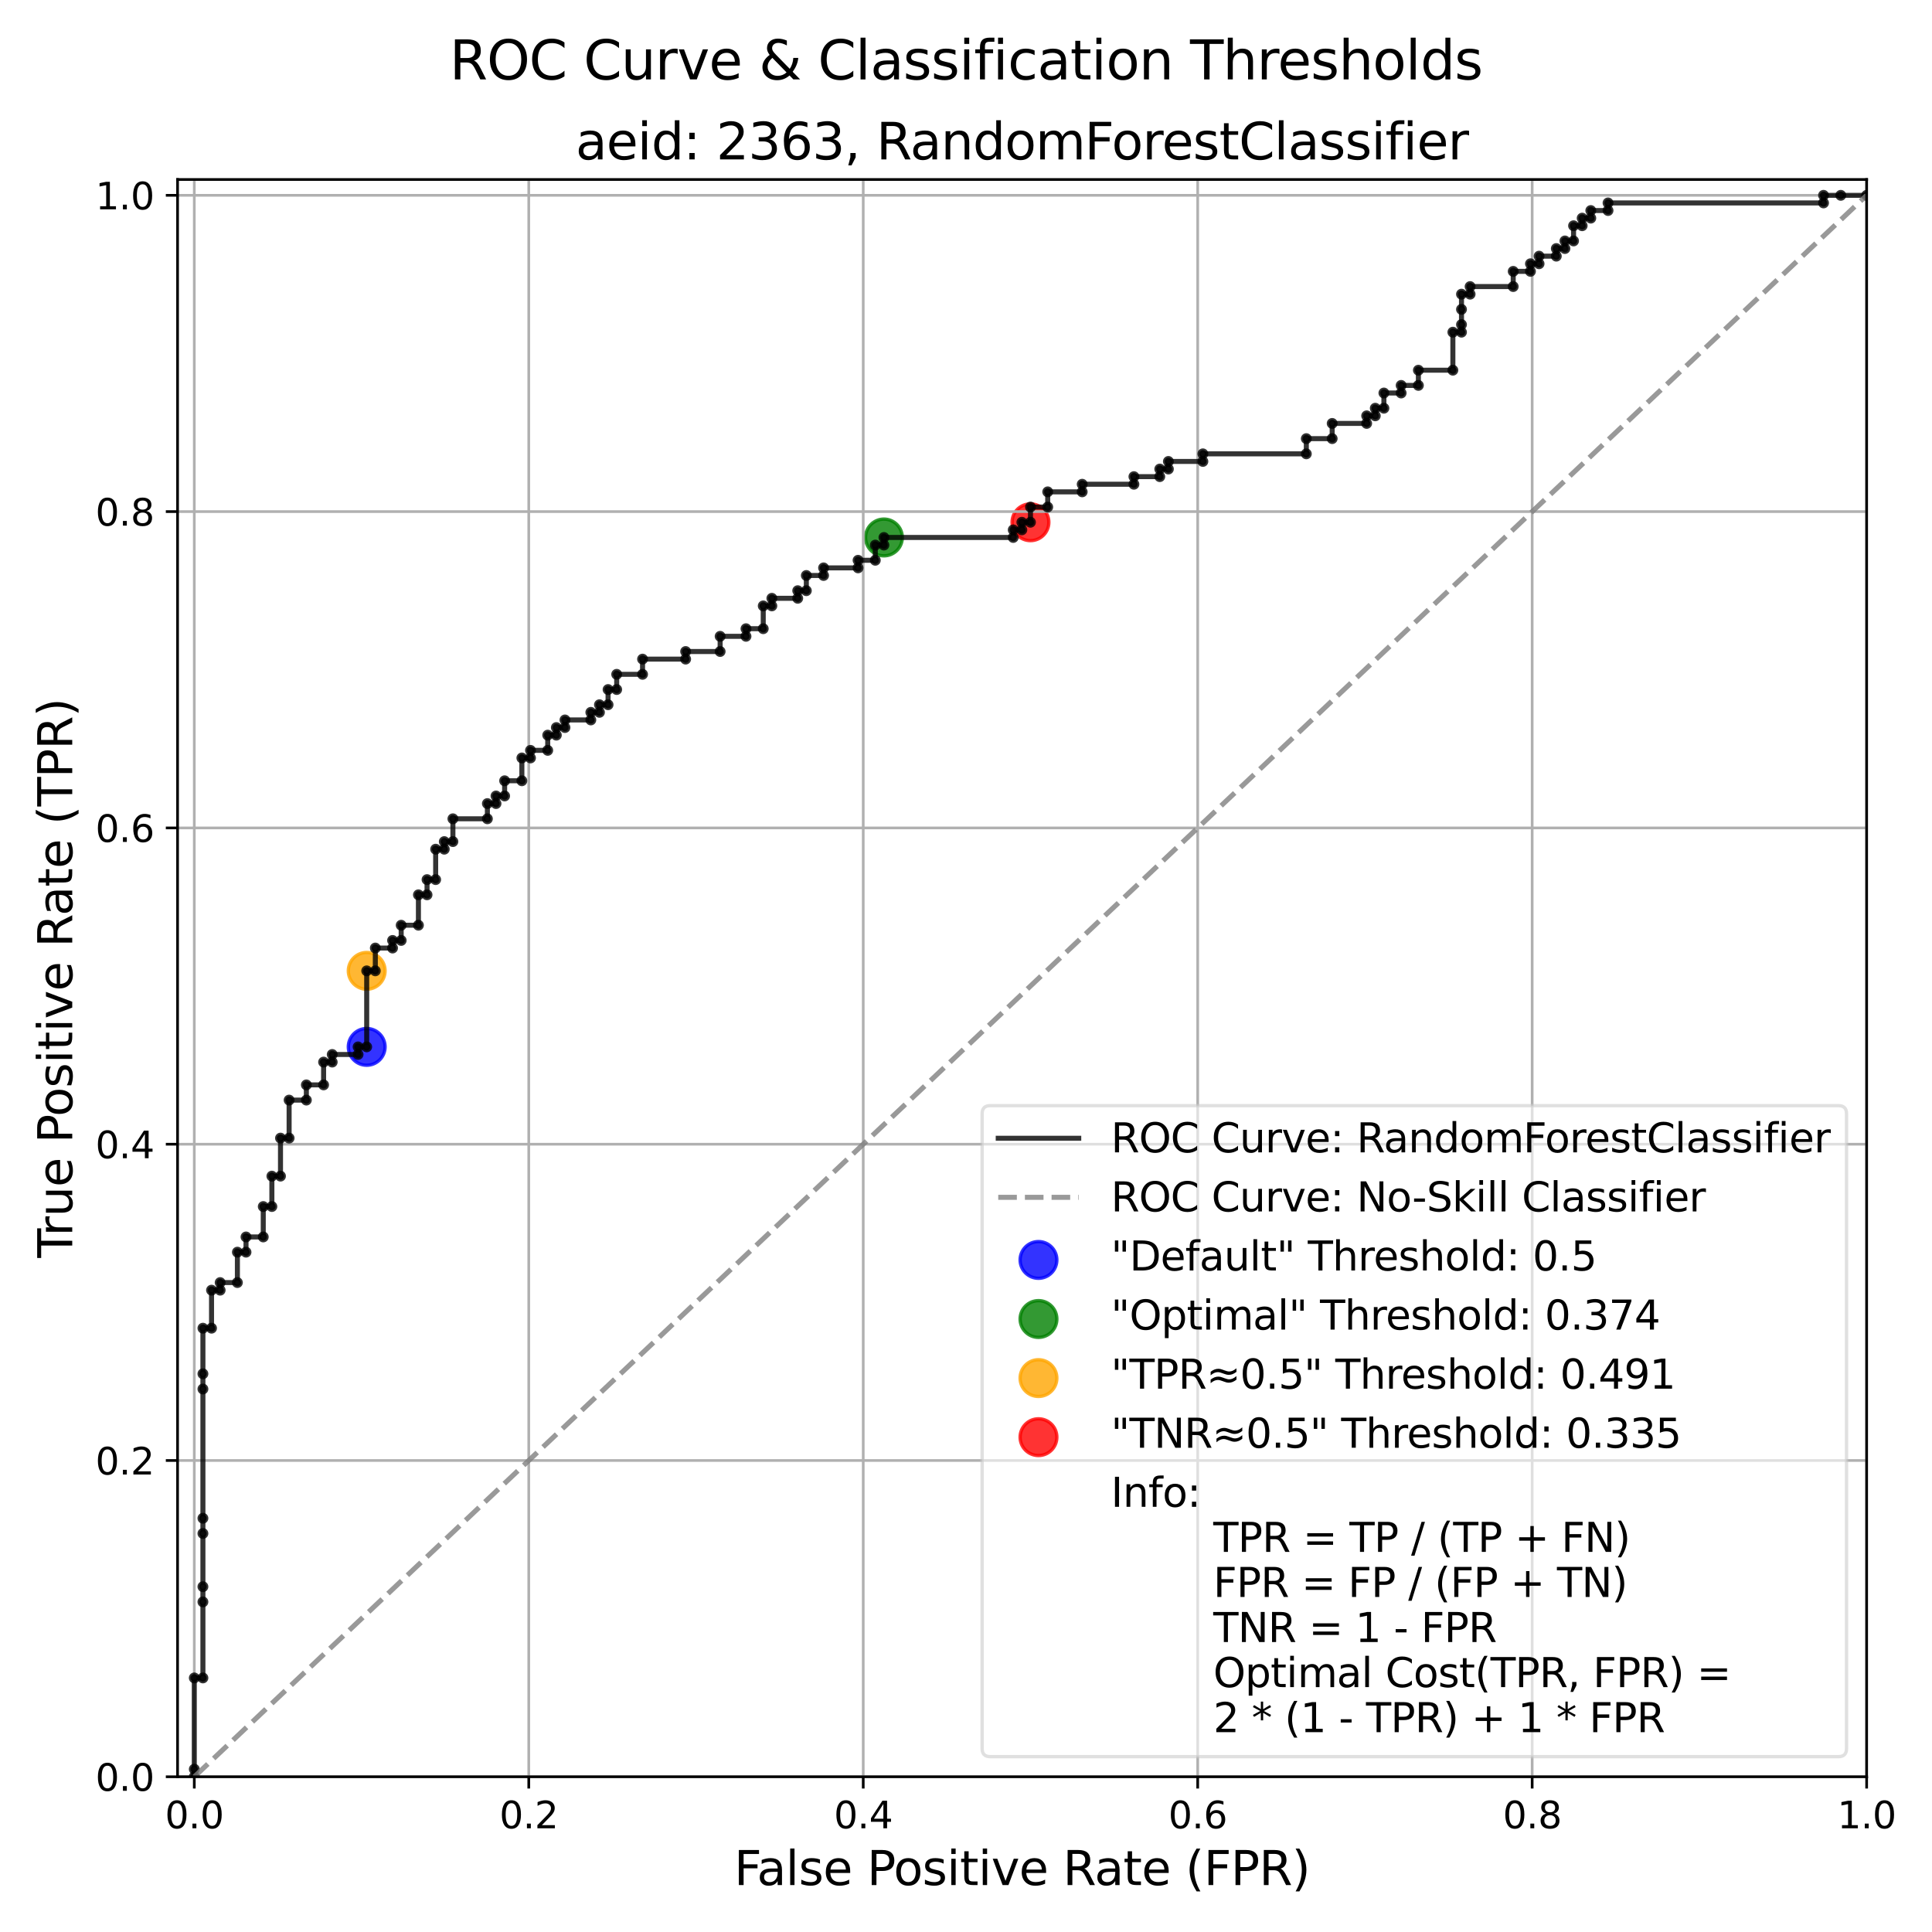 <?xml version="1.0" encoding="utf-8" standalone="no"?>
<!DOCTYPE svg PUBLIC "-//W3C//DTD SVG 1.1//EN"
  "http://www.w3.org/Graphics/SVG/1.1/DTD/svg11.dtd">
<svg xmlns:xlink="http://www.w3.org/1999/xlink" width="576pt" height="576pt" viewBox="0 0 576 576" xmlns="http://www.w3.org/2000/svg" version="1.1">
 <defs>
  <style type="text/css">*{stroke-linejoin: round; stroke-linecap: butt}</style>
 </defs>
 <g id="figure_1">
  <g id="patch_1">
   <path d="M 0 576 
L 576 576 
L 576 0 
L 0 0 
z
" style="fill: #ffffff"/>
  </g>
  <g id="axes_1">
   <g id="patch_2">
    <path d="M 52.94 529.72 
L 556.515 529.72 
L 556.515 53.52 
L 52.94 53.52 
z
" style="fill: #ffffff"/>
   </g>
   <g id="PathCollection_1">
    <defs>
     <path id="m1f6bf7913a" d="M 0 5.477 
C 1.453 5.477 2.846 4.9 3.873 3.873 
C 4.9 2.846 5.477 1.453 5.477 0 
C 5.477 -1.453 4.9 -2.846 3.873 -3.873 
C 2.846 -4.9 1.453 -5.477 0 -5.477 
C -1.453 -5.477 -2.846 -4.9 -3.873 -3.873 
C -4.9 -2.846 -5.477 -1.453 -5.477 0 
C -5.477 1.453 -4.9 2.846 -3.873 3.873 
C -2.846 4.9 -1.453 5.477 0 5.477 
z
" style="stroke: #0000ff; stroke-opacity: 0.8"/>
    </defs>
    <g clip-path="url(#p6840f638f0)">
     <use xlink:href="#m1f6bf7913a" x="109.327" y="312.111" style="fill: #0000ff; fill-opacity: 0.8; stroke: #0000ff; stroke-opacity: 0.8"/>
    </g>
   </g>
   <g id="PathCollection_2">
    <defs>
     <path id="mec31203a28" d="M 0 5.477 
C 1.453 5.477 2.846 4.9 3.873 3.873 
C 4.9 2.846 5.477 1.453 5.477 0 
C 5.477 -1.453 4.9 -2.846 3.873 -3.873 
C 2.846 -4.9 1.453 -5.477 0 -5.477 
C -1.453 -5.477 -2.846 -4.9 -3.873 -3.873 
C -4.9 -2.846 -5.477 -1.453 -5.477 0 
C -5.477 1.453 -4.9 2.846 -3.873 3.873 
C -2.846 4.9 -1.453 5.477 0 5.477 
z
" style="stroke: #008000; stroke-opacity: 0.8"/>
    </defs>
    <g clip-path="url(#p6840f638f0)">
     <use xlink:href="#mec31203a28" x="263.53" y="160.239" style="fill: #008000; fill-opacity: 0.8; stroke: #008000; stroke-opacity: 0.8"/>
    </g>
   </g>
   <g id="PathCollection_3">
    <defs>
     <path id="m5952c3b27c" d="M 0 5.477 
C 1.453 5.477 2.846 4.9 3.873 3.873 
C 4.9 2.846 5.477 1.453 5.477 0 
C 5.477 -1.453 4.9 -2.846 3.873 -3.873 
C 2.846 -4.9 1.453 -5.477 0 -5.477 
C -1.453 -5.477 -2.846 -4.9 -3.873 -3.873 
C -4.9 -2.846 -5.477 -1.453 -5.477 0 
C -5.477 1.453 -4.9 2.846 -3.873 3.873 
C -2.846 4.9 -1.453 5.477 0 5.477 
z
" style="stroke: #ffa500; stroke-opacity: 0.8"/>
    </defs>
    <g clip-path="url(#p6840f638f0)">
     <use xlink:href="#m5952c3b27c" x="109.327" y="289.444" style="fill: #ffa500; fill-opacity: 0.8; stroke: #ffa500; stroke-opacity: 0.8"/>
    </g>
   </g>
   <g id="PathCollection_4">
    <defs>
     <path id="m050811f62f" d="M 0 5.477 
C 1.453 5.477 2.846 4.9 3.873 3.873 
C 4.9 2.846 5.477 1.453 5.477 0 
C 5.477 -1.453 4.9 -2.846 3.873 -3.873 
C 2.846 -4.9 1.453 -5.477 0 -5.477 
C -1.453 -5.477 -2.846 -4.9 -3.873 -3.873 
C -4.9 -2.846 -5.477 -1.453 -5.477 0 
C -5.477 1.453 -4.9 2.846 -3.873 3.873 
C -2.846 4.9 -1.453 5.477 0 5.477 
z
" style="stroke: #ff0000; stroke-opacity: 0.8"/>
    </defs>
    <g clip-path="url(#p6840f638f0)">
     <use xlink:href="#m050811f62f" x="307.22" y="155.705" style="fill: #ff0000; fill-opacity: 0.8; stroke: #ff0000; stroke-opacity: 0.8"/>
    </g>
   </g>
   <g id="matplotlib.axis_1">
    <g id="xtick_1">
     <g id="line2d_1">
      <path d="M 57.926 529.72 
L 57.926 53.52 
" clip-path="url(#p6840f638f0)" style="fill: none; stroke: #b0b0b0; stroke-width: 0.8; stroke-linecap: square"/>
     </g>
     <g id="line2d_2">
      <defs>
       <path id="m26bbfa08be" d="M 0 0 
L 0 3.5 
" style="stroke: #000000; stroke-width: 0.8"/>
      </defs>
      <g>
       <use xlink:href="#m26bbfa08be" x="57.926" y="529.72" style="stroke: #000000; stroke-width: 0.8"/>
      </g>
     </g>
     <g id="text_1">
      <!-- 0.0 -->
      <g transform="translate(49.179 545.078) scale(0.11 -0.11)">
       <defs>
        <path id="DejaVuSans-30" d="M 2034 4250 
Q 1547 4250 1301 3770 
Q 1056 3291 1056 2328 
Q 1056 1369 1301 889 
Q 1547 409 2034 409 
Q 2525 409 2770 889 
Q 3016 1369 3016 2328 
Q 3016 3291 2770 3770 
Q 2525 4250 2034 4250 
z
M 2034 4750 
Q 2819 4750 3233 4129 
Q 3647 3509 3647 2328 
Q 3647 1150 3233 529 
Q 2819 -91 2034 -91 
Q 1250 -91 836 529 
Q 422 1150 422 2328 
Q 422 3509 836 4129 
Q 1250 4750 2034 4750 
z
" transform="scale(0.016)"/>
        <path id="DejaVuSans-2e" d="M 684 794 
L 1344 794 
L 1344 0 
L 684 0 
L 684 794 
z
" transform="scale(0.016)"/>
       </defs>
       <use xlink:href="#DejaVuSans-30"/>
       <use xlink:href="#DejaVuSans-2e" x="63.623"/>
       <use xlink:href="#DejaVuSans-30" x="95.41"/>
      </g>
     </g>
    </g>
    <g id="xtick_2">
     <g id="line2d_3">
      <path d="M 157.644 529.72 
L 157.644 53.52 
" clip-path="url(#p6840f638f0)" style="fill: none; stroke: #b0b0b0; stroke-width: 0.8; stroke-linecap: square"/>
     </g>
     <g id="line2d_4">
      <g>
       <use xlink:href="#m26bbfa08be" x="157.644" y="529.72" style="stroke: #000000; stroke-width: 0.8"/>
      </g>
     </g>
     <g id="text_2">
      <!-- 0.2 -->
      <g transform="translate(148.897 545.078) scale(0.11 -0.11)">
       <defs>
        <path id="DejaVuSans-32" d="M 1228 531 
L 3431 531 
L 3431 0 
L 469 0 
L 469 531 
Q 828 903 1448 1529 
Q 2069 2156 2228 2338 
Q 2531 2678 2651 2914 
Q 2772 3150 2772 3378 
Q 2772 3750 2511 3984 
Q 2250 4219 1831 4219 
Q 1534 4219 1204 4116 
Q 875 4013 500 3803 
L 500 4441 
Q 881 4594 1212 4672 
Q 1544 4750 1819 4750 
Q 2544 4750 2975 4387 
Q 3406 4025 3406 3419 
Q 3406 3131 3298 2873 
Q 3191 2616 2906 2266 
Q 2828 2175 2409 1742 
Q 1991 1309 1228 531 
z
" transform="scale(0.016)"/>
       </defs>
       <use xlink:href="#DejaVuSans-30"/>
       <use xlink:href="#DejaVuSans-2e" x="63.623"/>
       <use xlink:href="#DejaVuSans-32" x="95.41"/>
      </g>
     </g>
    </g>
    <g id="xtick_3">
     <g id="line2d_5">
      <path d="M 257.362 529.72 
L 257.362 53.52 
" clip-path="url(#p6840f638f0)" style="fill: none; stroke: #b0b0b0; stroke-width: 0.8; stroke-linecap: square"/>
     </g>
     <g id="line2d_6">
      <g>
       <use xlink:href="#m26bbfa08be" x="257.362" y="529.72" style="stroke: #000000; stroke-width: 0.8"/>
      </g>
     </g>
     <g id="text_3">
      <!-- 0.4 -->
      <g transform="translate(248.615 545.078) scale(0.11 -0.11)">
       <defs>
        <path id="DejaVuSans-34" d="M 2419 4116 
L 825 1625 
L 2419 1625 
L 2419 4116 
z
M 2253 4666 
L 3047 4666 
L 3047 1625 
L 3713 1625 
L 3713 1100 
L 3047 1100 
L 3047 0 
L 2419 0 
L 2419 1100 
L 313 1100 
L 313 1709 
L 2253 4666 
z
" transform="scale(0.016)"/>
       </defs>
       <use xlink:href="#DejaVuSans-30"/>
       <use xlink:href="#DejaVuSans-2e" x="63.623"/>
       <use xlink:href="#DejaVuSans-34" x="95.41"/>
      </g>
     </g>
    </g>
    <g id="xtick_4">
     <g id="line2d_7">
      <path d="M 357.079 529.72 
L 357.079 53.52 
" clip-path="url(#p6840f638f0)" style="fill: none; stroke: #b0b0b0; stroke-width: 0.8; stroke-linecap: square"/>
     </g>
     <g id="line2d_8">
      <g>
       <use xlink:href="#m26bbfa08be" x="357.079" y="529.72" style="stroke: #000000; stroke-width: 0.8"/>
      </g>
     </g>
     <g id="text_4">
      <!-- 0.6 -->
      <g transform="translate(348.333 545.078) scale(0.11 -0.11)">
       <defs>
        <path id="DejaVuSans-36" d="M 2113 2584 
Q 1688 2584 1439 2293 
Q 1191 2003 1191 1497 
Q 1191 994 1439 701 
Q 1688 409 2113 409 
Q 2538 409 2786 701 
Q 3034 994 3034 1497 
Q 3034 2003 2786 2293 
Q 2538 2584 2113 2584 
z
M 3366 4563 
L 3366 3988 
Q 3128 4100 2886 4159 
Q 2644 4219 2406 4219 
Q 1781 4219 1451 3797 
Q 1122 3375 1075 2522 
Q 1259 2794 1537 2939 
Q 1816 3084 2150 3084 
Q 2853 3084 3261 2657 
Q 3669 2231 3669 1497 
Q 3669 778 3244 343 
Q 2819 -91 2113 -91 
Q 1303 -91 875 529 
Q 447 1150 447 2328 
Q 447 3434 972 4092 
Q 1497 4750 2381 4750 
Q 2619 4750 2861 4703 
Q 3103 4656 3366 4563 
z
" transform="scale(0.016)"/>
       </defs>
       <use xlink:href="#DejaVuSans-30"/>
       <use xlink:href="#DejaVuSans-2e" x="63.623"/>
       <use xlink:href="#DejaVuSans-36" x="95.41"/>
      </g>
     </g>
    </g>
    <g id="xtick_5">
     <g id="line2d_9">
      <path d="M 456.797 529.72 
L 456.797 53.52 
" clip-path="url(#p6840f638f0)" style="fill: none; stroke: #b0b0b0; stroke-width: 0.8; stroke-linecap: square"/>
     </g>
     <g id="line2d_10">
      <g>
       <use xlink:href="#m26bbfa08be" x="456.797" y="529.72" style="stroke: #000000; stroke-width: 0.8"/>
      </g>
     </g>
     <g id="text_5">
      <!-- 0.8 -->
      <g transform="translate(448.05 545.078) scale(0.11 -0.11)">
       <defs>
        <path id="DejaVuSans-38" d="M 2034 2216 
Q 1584 2216 1326 1975 
Q 1069 1734 1069 1313 
Q 1069 891 1326 650 
Q 1584 409 2034 409 
Q 2484 409 2743 651 
Q 3003 894 3003 1313 
Q 3003 1734 2745 1975 
Q 2488 2216 2034 2216 
z
M 1403 2484 
Q 997 2584 770 2862 
Q 544 3141 544 3541 
Q 544 4100 942 4425 
Q 1341 4750 2034 4750 
Q 2731 4750 3128 4425 
Q 3525 4100 3525 3541 
Q 3525 3141 3298 2862 
Q 3072 2584 2669 2484 
Q 3125 2378 3379 2068 
Q 3634 1759 3634 1313 
Q 3634 634 3220 271 
Q 2806 -91 2034 -91 
Q 1263 -91 848 271 
Q 434 634 434 1313 
Q 434 1759 690 2068 
Q 947 2378 1403 2484 
z
M 1172 3481 
Q 1172 3119 1398 2916 
Q 1625 2713 2034 2713 
Q 2441 2713 2670 2916 
Q 2900 3119 2900 3481 
Q 2900 3844 2670 4047 
Q 2441 4250 2034 4250 
Q 1625 4250 1398 4047 
Q 1172 3844 1172 3481 
z
" transform="scale(0.016)"/>
       </defs>
       <use xlink:href="#DejaVuSans-30"/>
       <use xlink:href="#DejaVuSans-2e" x="63.623"/>
       <use xlink:href="#DejaVuSans-38" x="95.41"/>
      </g>
     </g>
    </g>
    <g id="xtick_6">
     <g id="line2d_11">
      <path d="M 556.515 529.72 
L 556.515 53.52 
" clip-path="url(#p6840f638f0)" style="fill: none; stroke: #b0b0b0; stroke-width: 0.8; stroke-linecap: square"/>
     </g>
     <g id="line2d_12">
      <g>
       <use xlink:href="#m26bbfa08be" x="556.515" y="529.72" style="stroke: #000000; stroke-width: 0.8"/>
      </g>
     </g>
     <g id="text_6">
      <!-- 1.0 -->
      <g transform="translate(547.768 545.078) scale(0.11 -0.11)">
       <defs>
        <path id="DejaVuSans-31" d="M 794 531 
L 1825 531 
L 1825 4091 
L 703 3866 
L 703 4441 
L 1819 4666 
L 2450 4666 
L 2450 531 
L 3481 531 
L 3481 0 
L 794 0 
L 794 531 
z
" transform="scale(0.016)"/>
       </defs>
       <use xlink:href="#DejaVuSans-31"/>
       <use xlink:href="#DejaVuSans-2e" x="63.623"/>
       <use xlink:href="#DejaVuSans-30" x="95.41"/>
      </g>
     </g>
    </g>
    <g id="text_7">
     <!-- False Positive Rate (FPR) -->
     <g transform="translate(218.877 562.004) scale(0.14 -0.14)">
      <defs>
       <path id="DejaVuSans-46" d="M 628 4666 
L 3309 4666 
L 3309 4134 
L 1259 4134 
L 1259 2759 
L 3109 2759 
L 3109 2228 
L 1259 2228 
L 1259 0 
L 628 0 
L 628 4666 
z
" transform="scale(0.016)"/>
       <path id="DejaVuSans-61" d="M 2194 1759 
Q 1497 1759 1228 1600 
Q 959 1441 959 1056 
Q 959 750 1161 570 
Q 1363 391 1709 391 
Q 2188 391 2477 730 
Q 2766 1069 2766 1631 
L 2766 1759 
L 2194 1759 
z
M 3341 1997 
L 3341 0 
L 2766 0 
L 2766 531 
Q 2569 213 2275 61 
Q 1981 -91 1556 -91 
Q 1019 -91 701 211 
Q 384 513 384 1019 
Q 384 1609 779 1909 
Q 1175 2209 1959 2209 
L 2766 2209 
L 2766 2266 
Q 2766 2663 2505 2880 
Q 2244 3097 1772 3097 
Q 1472 3097 1187 3025 
Q 903 2953 641 2809 
L 641 3341 
Q 956 3463 1253 3523 
Q 1550 3584 1831 3584 
Q 2591 3584 2966 3190 
Q 3341 2797 3341 1997 
z
" transform="scale(0.016)"/>
       <path id="DejaVuSans-6c" d="M 603 4863 
L 1178 4863 
L 1178 0 
L 603 0 
L 603 4863 
z
" transform="scale(0.016)"/>
       <path id="DejaVuSans-73" d="M 2834 3397 
L 2834 2853 
Q 2591 2978 2328 3040 
Q 2066 3103 1784 3103 
Q 1356 3103 1142 2972 
Q 928 2841 928 2578 
Q 928 2378 1081 2264 
Q 1234 2150 1697 2047 
L 1894 2003 
Q 2506 1872 2764 1633 
Q 3022 1394 3022 966 
Q 3022 478 2636 193 
Q 2250 -91 1575 -91 
Q 1294 -91 989 -36 
Q 684 19 347 128 
L 347 722 
Q 666 556 975 473 
Q 1284 391 1588 391 
Q 1994 391 2212 530 
Q 2431 669 2431 922 
Q 2431 1156 2273 1281 
Q 2116 1406 1581 1522 
L 1381 1569 
Q 847 1681 609 1914 
Q 372 2147 372 2553 
Q 372 3047 722 3315 
Q 1072 3584 1716 3584 
Q 2034 3584 2315 3537 
Q 2597 3491 2834 3397 
z
" transform="scale(0.016)"/>
       <path id="DejaVuSans-65" d="M 3597 1894 
L 3597 1613 
L 953 1613 
Q 991 1019 1311 708 
Q 1631 397 2203 397 
Q 2534 397 2845 478 
Q 3156 559 3463 722 
L 3463 178 
Q 3153 47 2828 -22 
Q 2503 -91 2169 -91 
Q 1331 -91 842 396 
Q 353 884 353 1716 
Q 353 2575 817 3079 
Q 1281 3584 2069 3584 
Q 2775 3584 3186 3129 
Q 3597 2675 3597 1894 
z
M 3022 2063 
Q 3016 2534 2758 2815 
Q 2500 3097 2075 3097 
Q 1594 3097 1305 2825 
Q 1016 2553 972 2059 
L 3022 2063 
z
" transform="scale(0.016)"/>
       <path id="DejaVuSans-20" transform="scale(0.016)"/>
       <path id="DejaVuSans-50" d="M 1259 4147 
L 1259 2394 
L 2053 2394 
Q 2494 2394 2734 2622 
Q 2975 2850 2975 3272 
Q 2975 3691 2734 3919 
Q 2494 4147 2053 4147 
L 1259 4147 
z
M 628 4666 
L 2053 4666 
Q 2838 4666 3239 4311 
Q 3641 3956 3641 3272 
Q 3641 2581 3239 2228 
Q 2838 1875 2053 1875 
L 1259 1875 
L 1259 0 
L 628 0 
L 628 4666 
z
" transform="scale(0.016)"/>
       <path id="DejaVuSans-6f" d="M 1959 3097 
Q 1497 3097 1228 2736 
Q 959 2375 959 1747 
Q 959 1119 1226 758 
Q 1494 397 1959 397 
Q 2419 397 2687 759 
Q 2956 1122 2956 1747 
Q 2956 2369 2687 2733 
Q 2419 3097 1959 3097 
z
M 1959 3584 
Q 2709 3584 3137 3096 
Q 3566 2609 3566 1747 
Q 3566 888 3137 398 
Q 2709 -91 1959 -91 
Q 1206 -91 779 398 
Q 353 888 353 1747 
Q 353 2609 779 3096 
Q 1206 3584 1959 3584 
z
" transform="scale(0.016)"/>
       <path id="DejaVuSans-69" d="M 603 3500 
L 1178 3500 
L 1178 0 
L 603 0 
L 603 3500 
z
M 603 4863 
L 1178 4863 
L 1178 4134 
L 603 4134 
L 603 4863 
z
" transform="scale(0.016)"/>
       <path id="DejaVuSans-74" d="M 1172 4494 
L 1172 3500 
L 2356 3500 
L 2356 3053 
L 1172 3053 
L 1172 1153 
Q 1172 725 1289 603 
Q 1406 481 1766 481 
L 2356 481 
L 2356 0 
L 1766 0 
Q 1100 0 847 248 
Q 594 497 594 1153 
L 594 3053 
L 172 3053 
L 172 3500 
L 594 3500 
L 594 4494 
L 1172 4494 
z
" transform="scale(0.016)"/>
       <path id="DejaVuSans-76" d="M 191 3500 
L 800 3500 
L 1894 563 
L 2988 3500 
L 3597 3500 
L 2284 0 
L 1503 0 
L 191 3500 
z
" transform="scale(0.016)"/>
       <path id="DejaVuSans-52" d="M 2841 2188 
Q 3044 2119 3236 1894 
Q 3428 1669 3622 1275 
L 4263 0 
L 3584 0 
L 2988 1197 
Q 2756 1666 2539 1819 
Q 2322 1972 1947 1972 
L 1259 1972 
L 1259 0 
L 628 0 
L 628 4666 
L 2053 4666 
Q 2853 4666 3247 4331 
Q 3641 3997 3641 3322 
Q 3641 2881 3436 2590 
Q 3231 2300 2841 2188 
z
M 1259 4147 
L 1259 2491 
L 2053 2491 
Q 2509 2491 2742 2702 
Q 2975 2913 2975 3322 
Q 2975 3731 2742 3939 
Q 2509 4147 2053 4147 
L 1259 4147 
z
" transform="scale(0.016)"/>
       <path id="DejaVuSans-28" d="M 1984 4856 
Q 1566 4138 1362 3434 
Q 1159 2731 1159 2009 
Q 1159 1288 1364 580 
Q 1569 -128 1984 -844 
L 1484 -844 
Q 1016 -109 783 600 
Q 550 1309 550 2009 
Q 550 2706 781 3412 
Q 1013 4119 1484 4856 
L 1984 4856 
z
" transform="scale(0.016)"/>
       <path id="DejaVuSans-29" d="M 513 4856 
L 1013 4856 
Q 1481 4119 1714 3412 
Q 1947 2706 1947 2009 
Q 1947 1309 1714 600 
Q 1481 -109 1013 -844 
L 513 -844 
Q 928 -128 1133 580 
Q 1338 1288 1338 2009 
Q 1338 2731 1133 3434 
Q 928 4138 513 4856 
z
" transform="scale(0.016)"/>
      </defs>
      <use xlink:href="#DejaVuSans-46"/>
      <use xlink:href="#DejaVuSans-61" x="48.395"/>
      <use xlink:href="#DejaVuSans-6c" x="109.674"/>
      <use xlink:href="#DejaVuSans-73" x="137.457"/>
      <use xlink:href="#DejaVuSans-65" x="189.557"/>
      <use xlink:href="#DejaVuSans-20" x="251.08"/>
      <use xlink:href="#DejaVuSans-50" x="282.867"/>
      <use xlink:href="#DejaVuSans-6f" x="339.545"/>
      <use xlink:href="#DejaVuSans-73" x="400.727"/>
      <use xlink:href="#DejaVuSans-69" x="452.826"/>
      <use xlink:href="#DejaVuSans-74" x="480.609"/>
      <use xlink:href="#DejaVuSans-69" x="519.818"/>
      <use xlink:href="#DejaVuSans-76" x="547.602"/>
      <use xlink:href="#DejaVuSans-65" x="606.781"/>
      <use xlink:href="#DejaVuSans-20" x="668.305"/>
      <use xlink:href="#DejaVuSans-52" x="700.092"/>
      <use xlink:href="#DejaVuSans-61" x="767.324"/>
      <use xlink:href="#DejaVuSans-74" x="828.604"/>
      <use xlink:href="#DejaVuSans-65" x="867.812"/>
      <use xlink:href="#DejaVuSans-20" x="929.336"/>
      <use xlink:href="#DejaVuSans-28" x="961.123"/>
      <use xlink:href="#DejaVuSans-46" x="1000.137"/>
      <use xlink:href="#DejaVuSans-50" x="1057.656"/>
      <use xlink:href="#DejaVuSans-52" x="1117.959"/>
      <use xlink:href="#DejaVuSans-29" x="1187.441"/>
     </g>
    </g>
   </g>
   <g id="matplotlib.axis_2">
    <g id="ytick_1">
     <g id="line2d_13">
      <path d="M 52.94 529.72 
L 556.515 529.72 
" clip-path="url(#p6840f638f0)" style="fill: none; stroke: #b0b0b0; stroke-width: 0.8; stroke-linecap: square"/>
     </g>
     <g id="line2d_14">
      <defs>
       <path id="m7c29bb8e67" d="M 0 0 
L -3.5 0 
" style="stroke: #000000; stroke-width: 0.8"/>
      </defs>
      <g>
       <use xlink:href="#m7c29bb8e67" x="52.94" y="529.72" style="stroke: #000000; stroke-width: 0.8"/>
      </g>
     </g>
     <g id="text_8">
      <!-- 0.0 -->
      <g transform="translate(28.447 533.899) scale(0.11 -0.11)">
       <use xlink:href="#DejaVuSans-30"/>
       <use xlink:href="#DejaVuSans-2e" x="63.623"/>
       <use xlink:href="#DejaVuSans-30" x="95.41"/>
      </g>
     </g>
    </g>
    <g id="ytick_2">
     <g id="line2d_15">
      <path d="M 52.94 435.423 
L 556.515 435.423 
" clip-path="url(#p6840f638f0)" style="fill: none; stroke: #b0b0b0; stroke-width: 0.8; stroke-linecap: square"/>
     </g>
     <g id="line2d_16">
      <g>
       <use xlink:href="#m7c29bb8e67" x="52.94" y="435.423" style="stroke: #000000; stroke-width: 0.8"/>
      </g>
     </g>
     <g id="text_9">
      <!-- 0.2 -->
      <g transform="translate(28.447 439.602) scale(0.11 -0.11)">
       <use xlink:href="#DejaVuSans-30"/>
       <use xlink:href="#DejaVuSans-2e" x="63.623"/>
       <use xlink:href="#DejaVuSans-32" x="95.41"/>
      </g>
     </g>
    </g>
    <g id="ytick_3">
     <g id="line2d_17">
      <path d="M 52.94 341.126 
L 556.515 341.126 
" clip-path="url(#p6840f638f0)" style="fill: none; stroke: #b0b0b0; stroke-width: 0.8; stroke-linecap: square"/>
     </g>
     <g id="line2d_18">
      <g>
       <use xlink:href="#m7c29bb8e67" x="52.94" y="341.126" style="stroke: #000000; stroke-width: 0.8"/>
      </g>
     </g>
     <g id="text_10">
      <!-- 0.4 -->
      <g transform="translate(28.447 345.305) scale(0.11 -0.11)">
       <use xlink:href="#DejaVuSans-30"/>
       <use xlink:href="#DejaVuSans-2e" x="63.623"/>
       <use xlink:href="#DejaVuSans-34" x="95.41"/>
      </g>
     </g>
    </g>
    <g id="ytick_4">
     <g id="line2d_19">
      <path d="M 52.94 246.829 
L 556.515 246.829 
" clip-path="url(#p6840f638f0)" style="fill: none; stroke: #b0b0b0; stroke-width: 0.8; stroke-linecap: square"/>
     </g>
     <g id="line2d_20">
      <g>
       <use xlink:href="#m7c29bb8e67" x="52.94" y="246.829" style="stroke: #000000; stroke-width: 0.8"/>
      </g>
     </g>
     <g id="text_11">
      <!-- 0.6 -->
      <g transform="translate(28.447 251.008) scale(0.11 -0.11)">
       <use xlink:href="#DejaVuSans-30"/>
       <use xlink:href="#DejaVuSans-2e" x="63.623"/>
       <use xlink:href="#DejaVuSans-36" x="95.41"/>
      </g>
     </g>
    </g>
    <g id="ytick_5">
     <g id="line2d_21">
      <path d="M 52.94 152.532 
L 556.515 152.532 
" clip-path="url(#p6840f638f0)" style="fill: none; stroke: #b0b0b0; stroke-width: 0.8; stroke-linecap: square"/>
     </g>
     <g id="line2d_22">
      <g>
       <use xlink:href="#m7c29bb8e67" x="52.94" y="152.532" style="stroke: #000000; stroke-width: 0.8"/>
      </g>
     </g>
     <g id="text_12">
      <!-- 0.8 -->
      <g transform="translate(28.447 156.711) scale(0.11 -0.11)">
       <use xlink:href="#DejaVuSans-30"/>
       <use xlink:href="#DejaVuSans-2e" x="63.623"/>
       <use xlink:href="#DejaVuSans-38" x="95.41"/>
      </g>
     </g>
    </g>
    <g id="ytick_6">
     <g id="line2d_23">
      <path d="M 52.94 58.235 
L 556.515 58.235 
" clip-path="url(#p6840f638f0)" style="fill: none; stroke: #b0b0b0; stroke-width: 0.8; stroke-linecap: square"/>
     </g>
     <g id="line2d_24">
      <g>
       <use xlink:href="#m7c29bb8e67" x="52.94" y="58.235" style="stroke: #000000; stroke-width: 0.8"/>
      </g>
     </g>
     <g id="text_13">
      <!-- 1.0 -->
      <g transform="translate(28.447 62.414) scale(0.11 -0.11)">
       <use xlink:href="#DejaVuSans-31"/>
       <use xlink:href="#DejaVuSans-2e" x="63.623"/>
       <use xlink:href="#DejaVuSans-30" x="95.41"/>
      </g>
     </g>
    </g>
    <g id="text_14">
     <!-- True Positive Rate (TPR) -->
     <g transform="translate(21.535 375.009) rotate(-90) scale(0.14 -0.14)">
      <defs>
       <path id="DejaVuSans-54" d="M -19 4666 
L 3928 4666 
L 3928 4134 
L 2272 4134 
L 2272 0 
L 1638 0 
L 1638 4134 
L -19 4134 
L -19 4666 
z
" transform="scale(0.016)"/>
       <path id="DejaVuSans-72" d="M 2631 2963 
Q 2534 3019 2420 3045 
Q 2306 3072 2169 3072 
Q 1681 3072 1420 2755 
Q 1159 2438 1159 1844 
L 1159 0 
L 581 0 
L 581 3500 
L 1159 3500 
L 1159 2956 
Q 1341 3275 1631 3429 
Q 1922 3584 2338 3584 
Q 2397 3584 2469 3576 
Q 2541 3569 2628 3553 
L 2631 2963 
z
" transform="scale(0.016)"/>
       <path id="DejaVuSans-75" d="M 544 1381 
L 544 3500 
L 1119 3500 
L 1119 1403 
Q 1119 906 1312 657 
Q 1506 409 1894 409 
Q 2359 409 2629 706 
Q 2900 1003 2900 1516 
L 2900 3500 
L 3475 3500 
L 3475 0 
L 2900 0 
L 2900 538 
Q 2691 219 2414 64 
Q 2138 -91 1772 -91 
Q 1169 -91 856 284 
Q 544 659 544 1381 
z
M 1991 3584 
L 1991 3584 
z
" transform="scale(0.016)"/>
      </defs>
      <use xlink:href="#DejaVuSans-54"/>
      <use xlink:href="#DejaVuSans-72" x="46.334"/>
      <use xlink:href="#DejaVuSans-75" x="87.447"/>
      <use xlink:href="#DejaVuSans-65" x="150.826"/>
      <use xlink:href="#DejaVuSans-20" x="212.35"/>
      <use xlink:href="#DejaVuSans-50" x="244.137"/>
      <use xlink:href="#DejaVuSans-6f" x="300.814"/>
      <use xlink:href="#DejaVuSans-73" x="361.996"/>
      <use xlink:href="#DejaVuSans-69" x="414.096"/>
      <use xlink:href="#DejaVuSans-74" x="441.879"/>
      <use xlink:href="#DejaVuSans-69" x="481.088"/>
      <use xlink:href="#DejaVuSans-76" x="508.871"/>
      <use xlink:href="#DejaVuSans-65" x="568.051"/>
      <use xlink:href="#DejaVuSans-20" x="629.574"/>
      <use xlink:href="#DejaVuSans-52" x="661.361"/>
      <use xlink:href="#DejaVuSans-61" x="728.594"/>
      <use xlink:href="#DejaVuSans-74" x="789.873"/>
      <use xlink:href="#DejaVuSans-65" x="829.082"/>
      <use xlink:href="#DejaVuSans-20" x="890.605"/>
      <use xlink:href="#DejaVuSans-28" x="922.393"/>
      <use xlink:href="#DejaVuSans-54" x="961.406"/>
      <use xlink:href="#DejaVuSans-50" x="1022.49"/>
      <use xlink:href="#DejaVuSans-52" x="1082.793"/>
      <use xlink:href="#DejaVuSans-29" x="1152.275"/>
     </g>
    </g>
   </g>
   <g id="PathCollection_5">
    <defs>
     <path id="maa17567339" d="M 0 1.118 
C 0.297 1.118 0.581 1 0.791 0.791 
C 1 0.581 1.118 0.297 1.118 0 
C 1.118 -0.297 1 -0.581 0.791 -0.791 
C 0.581 -1 0.297 -1.118 0 -1.118 
C -0.297 -1.118 -0.581 -1 -0.791 -0.791 
C -1 -0.581 -1.118 -0.297 -1.118 0 
C -1.118 0.297 -1 0.581 -0.791 0.791 
C -0.581 1 -0.297 1.118 0 1.118 
z
" style="stroke: #000000; stroke-opacity: 0.8"/>
    </defs>
    <g clip-path="url(#p6840f638f0)">
     <use xlink:href="#maa17567339" x="57.926" y="529.72" style="fill-opacity: 0.8; stroke: #000000; stroke-opacity: 0.8"/>
     <use xlink:href="#maa17567339" x="57.926" y="527.453" style="fill-opacity: 0.8; stroke: #000000; stroke-opacity: 0.8"/>
     <use xlink:href="#maa17567339" x="57.926" y="500.252" style="fill-opacity: 0.8; stroke: #000000; stroke-opacity: 0.8"/>
     <use xlink:href="#maa17567339" x="60.496" y="500.252" style="fill-opacity: 0.8; stroke: #000000; stroke-opacity: 0.8"/>
     <use xlink:href="#maa17567339" x="60.496" y="477.585" style="fill-opacity: 0.8; stroke: #000000; stroke-opacity: 0.8"/>
     <use xlink:href="#maa17567339" x="60.496" y="473.051" style="fill-opacity: 0.8; stroke: #000000; stroke-opacity: 0.8"/>
     <use xlink:href="#maa17567339" x="60.496" y="457.184" style="fill-opacity: 0.8; stroke: #000000; stroke-opacity: 0.8"/>
     <use xlink:href="#maa17567339" x="60.496" y="452.65" style="fill-opacity: 0.8; stroke: #000000; stroke-opacity: 0.8"/>
     <use xlink:href="#maa17567339" x="60.496" y="414.115" style="fill-opacity: 0.8; stroke: #000000; stroke-opacity: 0.8"/>
     <use xlink:href="#maa17567339" x="60.496" y="409.582" style="fill-opacity: 0.8; stroke: #000000; stroke-opacity: 0.8"/>
     <use xlink:href="#maa17567339" x="60.496" y="395.981" style="fill-opacity: 0.8; stroke: #000000; stroke-opacity: 0.8"/>
     <use xlink:href="#maa17567339" x="63.066" y="395.981" style="fill-opacity: 0.8; stroke: #000000; stroke-opacity: 0.8"/>
     <use xlink:href="#maa17567339" x="63.066" y="384.648" style="fill-opacity: 0.8; stroke: #000000; stroke-opacity: 0.8"/>
     <use xlink:href="#maa17567339" x="65.636" y="384.648" style="fill-opacity: 0.8; stroke: #000000; stroke-opacity: 0.8"/>
     <use xlink:href="#maa17567339" x="65.636" y="382.381" style="fill-opacity: 0.8; stroke: #000000; stroke-opacity: 0.8"/>
     <use xlink:href="#maa17567339" x="70.776" y="382.381" style="fill-opacity: 0.8; stroke: #000000; stroke-opacity: 0.8"/>
     <use xlink:href="#maa17567339" x="70.776" y="373.314" style="fill-opacity: 0.8; stroke: #000000; stroke-opacity: 0.8"/>
     <use xlink:href="#maa17567339" x="73.346" y="373.314" style="fill-opacity: 0.8; stroke: #000000; stroke-opacity: 0.8"/>
     <use xlink:href="#maa17567339" x="73.346" y="368.78" style="fill-opacity: 0.8; stroke: #000000; stroke-opacity: 0.8"/>
     <use xlink:href="#maa17567339" x="78.486" y="368.78" style="fill-opacity: 0.8; stroke: #000000; stroke-opacity: 0.8"/>
     <use xlink:href="#maa17567339" x="78.486" y="359.713" style="fill-opacity: 0.8; stroke: #000000; stroke-opacity: 0.8"/>
     <use xlink:href="#maa17567339" x="81.056" y="359.713" style="fill-opacity: 0.8; stroke: #000000; stroke-opacity: 0.8"/>
     <use xlink:href="#maa17567339" x="81.056" y="350.646" style="fill-opacity: 0.8; stroke: #000000; stroke-opacity: 0.8"/>
     <use xlink:href="#maa17567339" x="83.626" y="350.646" style="fill-opacity: 0.8; stroke: #000000; stroke-opacity: 0.8"/>
     <use xlink:href="#maa17567339" x="83.626" y="339.313" style="fill-opacity: 0.8; stroke: #000000; stroke-opacity: 0.8"/>
     <use xlink:href="#maa17567339" x="86.196" y="339.313" style="fill-opacity: 0.8; stroke: #000000; stroke-opacity: 0.8"/>
     <use xlink:href="#maa17567339" x="86.196" y="327.979" style="fill-opacity: 0.8; stroke: #000000; stroke-opacity: 0.8"/>
     <use xlink:href="#maa17567339" x="91.337" y="327.979" style="fill-opacity: 0.8; stroke: #000000; stroke-opacity: 0.8"/>
     <use xlink:href="#maa17567339" x="91.337" y="323.445" style="fill-opacity: 0.8; stroke: #000000; stroke-opacity: 0.8"/>
     <use xlink:href="#maa17567339" x="96.477" y="323.445" style="fill-opacity: 0.8; stroke: #000000; stroke-opacity: 0.8"/>
     <use xlink:href="#maa17567339" x="96.477" y="316.645" style="fill-opacity: 0.8; stroke: #000000; stroke-opacity: 0.8"/>
     <use xlink:href="#maa17567339" x="99.047" y="316.645" style="fill-opacity: 0.8; stroke: #000000; stroke-opacity: 0.8"/>
     <use xlink:href="#maa17567339" x="99.047" y="314.378" style="fill-opacity: 0.8; stroke: #000000; stroke-opacity: 0.8"/>
     <use xlink:href="#maa17567339" x="106.757" y="314.378" style="fill-opacity: 0.8; stroke: #000000; stroke-opacity: 0.8"/>
     <use xlink:href="#maa17567339" x="106.757" y="312.111" style="fill-opacity: 0.8; stroke: #000000; stroke-opacity: 0.8"/>
     <use xlink:href="#maa17567339" x="109.327" y="312.111" style="fill-opacity: 0.8; stroke: #000000; stroke-opacity: 0.8"/>
     <use xlink:href="#maa17567339" x="109.327" y="289.444" style="fill-opacity: 0.8; stroke: #000000; stroke-opacity: 0.8"/>
     <use xlink:href="#maa17567339" x="111.897" y="289.444" style="fill-opacity: 0.8; stroke: #000000; stroke-opacity: 0.8"/>
     <use xlink:href="#maa17567339" x="111.897" y="282.644" style="fill-opacity: 0.8; stroke: #000000; stroke-opacity: 0.8"/>
     <use xlink:href="#maa17567339" x="117.037" y="282.644" style="fill-opacity: 0.8; stroke: #000000; stroke-opacity: 0.8"/>
     <use xlink:href="#maa17567339" x="117.037" y="280.377" style="fill-opacity: 0.8; stroke: #000000; stroke-opacity: 0.8"/>
     <use xlink:href="#maa17567339" x="119.607" y="280.377" style="fill-opacity: 0.8; stroke: #000000; stroke-opacity: 0.8"/>
     <use xlink:href="#maa17567339" x="119.607" y="275.843" style="fill-opacity: 0.8; stroke: #000000; stroke-opacity: 0.8"/>
     <use xlink:href="#maa17567339" x="124.747" y="275.843" style="fill-opacity: 0.8; stroke: #000000; stroke-opacity: 0.8"/>
     <use xlink:href="#maa17567339" x="124.747" y="266.776" style="fill-opacity: 0.8; stroke: #000000; stroke-opacity: 0.8"/>
     <use xlink:href="#maa17567339" x="127.317" y="266.776" style="fill-opacity: 0.8; stroke: #000000; stroke-opacity: 0.8"/>
     <use xlink:href="#maa17567339" x="127.317" y="262.243" style="fill-opacity: 0.8; stroke: #000000; stroke-opacity: 0.8"/>
     <use xlink:href="#maa17567339" x="129.887" y="262.243" style="fill-opacity: 0.8; stroke: #000000; stroke-opacity: 0.8"/>
     <use xlink:href="#maa17567339" x="129.887" y="253.176" style="fill-opacity: 0.8; stroke: #000000; stroke-opacity: 0.8"/>
     <use xlink:href="#maa17567339" x="132.457" y="253.176" style="fill-opacity: 0.8; stroke: #000000; stroke-opacity: 0.8"/>
     <use xlink:href="#maa17567339" x="132.457" y="250.909" style="fill-opacity: 0.8; stroke: #000000; stroke-opacity: 0.8"/>
     <use xlink:href="#maa17567339" x="135.027" y="250.909" style="fill-opacity: 0.8; stroke: #000000; stroke-opacity: 0.8"/>
     <use xlink:href="#maa17567339" x="135.027" y="244.109" style="fill-opacity: 0.8; stroke: #000000; stroke-opacity: 0.8"/>
     <use xlink:href="#maa17567339" x="145.307" y="244.109" style="fill-opacity: 0.8; stroke: #000000; stroke-opacity: 0.8"/>
     <use xlink:href="#maa17567339" x="145.307" y="239.575" style="fill-opacity: 0.8; stroke: #000000; stroke-opacity: 0.8"/>
     <use xlink:href="#maa17567339" x="147.878" y="239.575" style="fill-opacity: 0.8; stroke: #000000; stroke-opacity: 0.8"/>
     <use xlink:href="#maa17567339" x="147.878" y="237.309" style="fill-opacity: 0.8; stroke: #000000; stroke-opacity: 0.8"/>
     <use xlink:href="#maa17567339" x="150.448" y="237.309" style="fill-opacity: 0.8; stroke: #000000; stroke-opacity: 0.8"/>
     <use xlink:href="#maa17567339" x="150.448" y="232.775" style="fill-opacity: 0.8; stroke: #000000; stroke-opacity: 0.8"/>
     <use xlink:href="#maa17567339" x="155.588" y="232.775" style="fill-opacity: 0.8; stroke: #000000; stroke-opacity: 0.8"/>
     <use xlink:href="#maa17567339" x="155.588" y="225.975" style="fill-opacity: 0.8; stroke: #000000; stroke-opacity: 0.8"/>
     <use xlink:href="#maa17567339" x="158.158" y="225.975" style="fill-opacity: 0.8; stroke: #000000; stroke-opacity: 0.8"/>
     <use xlink:href="#maa17567339" x="158.158" y="223.708" style="fill-opacity: 0.8; stroke: #000000; stroke-opacity: 0.8"/>
     <use xlink:href="#maa17567339" x="163.298" y="223.708" style="fill-opacity: 0.8; stroke: #000000; stroke-opacity: 0.8"/>
     <use xlink:href="#maa17567339" x="163.298" y="219.174" style="fill-opacity: 0.8; stroke: #000000; stroke-opacity: 0.8"/>
     <use xlink:href="#maa17567339" x="165.868" y="219.174" style="fill-opacity: 0.8; stroke: #000000; stroke-opacity: 0.8"/>
     <use xlink:href="#maa17567339" x="165.868" y="216.908" style="fill-opacity: 0.8; stroke: #000000; stroke-opacity: 0.8"/>
     <use xlink:href="#maa17567339" x="168.438" y="216.908" style="fill-opacity: 0.8; stroke: #000000; stroke-opacity: 0.8"/>
     <use xlink:href="#maa17567339" x="168.438" y="214.641" style="fill-opacity: 0.8; stroke: #000000; stroke-opacity: 0.8"/>
     <use xlink:href="#maa17567339" x="176.148" y="214.641" style="fill-opacity: 0.8; stroke: #000000; stroke-opacity: 0.8"/>
     <use xlink:href="#maa17567339" x="176.148" y="212.374" style="fill-opacity: 0.8; stroke: #000000; stroke-opacity: 0.8"/>
     <use xlink:href="#maa17567339" x="178.718" y="212.374" style="fill-opacity: 0.8; stroke: #000000; stroke-opacity: 0.8"/>
     <use xlink:href="#maa17567339" x="178.718" y="210.107" style="fill-opacity: 0.8; stroke: #000000; stroke-opacity: 0.8"/>
     <use xlink:href="#maa17567339" x="181.288" y="210.107" style="fill-opacity: 0.8; stroke: #000000; stroke-opacity: 0.8"/>
     <use xlink:href="#maa17567339" x="181.288" y="205.574" style="fill-opacity: 0.8; stroke: #000000; stroke-opacity: 0.8"/>
     <use xlink:href="#maa17567339" x="183.858" y="205.574" style="fill-opacity: 0.8; stroke: #000000; stroke-opacity: 0.8"/>
     <use xlink:href="#maa17567339" x="183.858" y="201.04" style="fill-opacity: 0.8; stroke: #000000; stroke-opacity: 0.8"/>
     <use xlink:href="#maa17567339" x="191.568" y="201.04" style="fill-opacity: 0.8; stroke: #000000; stroke-opacity: 0.8"/>
     <use xlink:href="#maa17567339" x="191.568" y="196.507" style="fill-opacity: 0.8; stroke: #000000; stroke-opacity: 0.8"/>
     <use xlink:href="#maa17567339" x="204.419" y="196.507" style="fill-opacity: 0.8; stroke: #000000; stroke-opacity: 0.8"/>
     <use xlink:href="#maa17567339" x="204.419" y="194.24" style="fill-opacity: 0.8; stroke: #000000; stroke-opacity: 0.8"/>
     <use xlink:href="#maa17567339" x="214.699" y="194.24" style="fill-opacity: 0.8; stroke: #000000; stroke-opacity: 0.8"/>
     <use xlink:href="#maa17567339" x="214.699" y="189.707" style="fill-opacity: 0.8; stroke: #000000; stroke-opacity: 0.8"/>
     <use xlink:href="#maa17567339" x="222.409" y="189.707" style="fill-opacity: 0.8; stroke: #000000; stroke-opacity: 0.8"/>
     <use xlink:href="#maa17567339" x="222.409" y="187.44" style="fill-opacity: 0.8; stroke: #000000; stroke-opacity: 0.8"/>
     <use xlink:href="#maa17567339" x="227.549" y="187.44" style="fill-opacity: 0.8; stroke: #000000; stroke-opacity: 0.8"/>
     <use xlink:href="#maa17567339" x="227.549" y="180.64" style="fill-opacity: 0.8; stroke: #000000; stroke-opacity: 0.8"/>
     <use xlink:href="#maa17567339" x="230.119" y="180.64" style="fill-opacity: 0.8; stroke: #000000; stroke-opacity: 0.8"/>
     <use xlink:href="#maa17567339" x="230.119" y="178.373" style="fill-opacity: 0.8; stroke: #000000; stroke-opacity: 0.8"/>
     <use xlink:href="#maa17567339" x="237.829" y="178.373" style="fill-opacity: 0.8; stroke: #000000; stroke-opacity: 0.8"/>
     <use xlink:href="#maa17567339" x="237.829" y="176.106" style="fill-opacity: 0.8; stroke: #000000; stroke-opacity: 0.8"/>
     <use xlink:href="#maa17567339" x="240.399" y="176.106" style="fill-opacity: 0.8; stroke: #000000; stroke-opacity: 0.8"/>
     <use xlink:href="#maa17567339" x="240.399" y="171.573" style="fill-opacity: 0.8; stroke: #000000; stroke-opacity: 0.8"/>
     <use xlink:href="#maa17567339" x="245.539" y="171.573" style="fill-opacity: 0.8; stroke: #000000; stroke-opacity: 0.8"/>
     <use xlink:href="#maa17567339" x="245.539" y="169.306" style="fill-opacity: 0.8; stroke: #000000; stroke-opacity: 0.8"/>
     <use xlink:href="#maa17567339" x="255.82" y="169.306" style="fill-opacity: 0.8; stroke: #000000; stroke-opacity: 0.8"/>
     <use xlink:href="#maa17567339" x="255.82" y="167.039" style="fill-opacity: 0.8; stroke: #000000; stroke-opacity: 0.8"/>
     <use xlink:href="#maa17567339" x="260.96" y="167.039" style="fill-opacity: 0.8; stroke: #000000; stroke-opacity: 0.8"/>
     <use xlink:href="#maa17567339" x="260.96" y="162.506" style="fill-opacity: 0.8; stroke: #000000; stroke-opacity: 0.8"/>
     <use xlink:href="#maa17567339" x="263.53" y="162.506" style="fill-opacity: 0.8; stroke: #000000; stroke-opacity: 0.8"/>
     <use xlink:href="#maa17567339" x="263.53" y="160.239" style="fill-opacity: 0.8; stroke: #000000; stroke-opacity: 0.8"/>
     <use xlink:href="#maa17567339" x="302.08" y="160.239" style="fill-opacity: 0.8; stroke: #000000; stroke-opacity: 0.8"/>
     <use xlink:href="#maa17567339" x="302.08" y="157.972" style="fill-opacity: 0.8; stroke: #000000; stroke-opacity: 0.8"/>
     <use xlink:href="#maa17567339" x="304.65" y="157.972" style="fill-opacity: 0.8; stroke: #000000; stroke-opacity: 0.8"/>
     <use xlink:href="#maa17567339" x="304.65" y="155.705" style="fill-opacity: 0.8; stroke: #000000; stroke-opacity: 0.8"/>
     <use xlink:href="#maa17567339" x="307.22" y="155.705" style="fill-opacity: 0.8; stroke: #000000; stroke-opacity: 0.8"/>
     <use xlink:href="#maa17567339" x="307.22" y="151.172" style="fill-opacity: 0.8; stroke: #000000; stroke-opacity: 0.8"/>
     <use xlink:href="#maa17567339" x="312.361" y="151.172" style="fill-opacity: 0.8; stroke: #000000; stroke-opacity: 0.8"/>
     <use xlink:href="#maa17567339" x="312.361" y="146.638" style="fill-opacity: 0.8; stroke: #000000; stroke-opacity: 0.8"/>
     <use xlink:href="#maa17567339" x="322.641" y="146.638" style="fill-opacity: 0.8; stroke: #000000; stroke-opacity: 0.8"/>
     <use xlink:href="#maa17567339" x="322.641" y="144.372" style="fill-opacity: 0.8; stroke: #000000; stroke-opacity: 0.8"/>
     <use xlink:href="#maa17567339" x="338.061" y="144.372" style="fill-opacity: 0.8; stroke: #000000; stroke-opacity: 0.8"/>
     <use xlink:href="#maa17567339" x="338.061" y="142.105" style="fill-opacity: 0.8; stroke: #000000; stroke-opacity: 0.8"/>
     <use xlink:href="#maa17567339" x="345.771" y="142.105" style="fill-opacity: 0.8; stroke: #000000; stroke-opacity: 0.8"/>
     <use xlink:href="#maa17567339" x="345.771" y="139.838" style="fill-opacity: 0.8; stroke: #000000; stroke-opacity: 0.8"/>
     <use xlink:href="#maa17567339" x="348.341" y="139.838" style="fill-opacity: 0.8; stroke: #000000; stroke-opacity: 0.8"/>
     <use xlink:href="#maa17567339" x="348.341" y="137.571" style="fill-opacity: 0.8; stroke: #000000; stroke-opacity: 0.8"/>
     <use xlink:href="#maa17567339" x="358.621" y="137.571" style="fill-opacity: 0.8; stroke: #000000; stroke-opacity: 0.8"/>
     <use xlink:href="#maa17567339" x="358.621" y="135.305" style="fill-opacity: 0.8; stroke: #000000; stroke-opacity: 0.8"/>
     <use xlink:href="#maa17567339" x="389.462" y="135.305" style="fill-opacity: 0.8; stroke: #000000; stroke-opacity: 0.8"/>
     <use xlink:href="#maa17567339" x="389.462" y="130.771" style="fill-opacity: 0.8; stroke: #000000; stroke-opacity: 0.8"/>
     <use xlink:href="#maa17567339" x="397.172" y="130.771" style="fill-opacity: 0.8; stroke: #000000; stroke-opacity: 0.8"/>
     <use xlink:href="#maa17567339" x="397.172" y="126.238" style="fill-opacity: 0.8; stroke: #000000; stroke-opacity: 0.8"/>
     <use xlink:href="#maa17567339" x="407.452" y="126.238" style="fill-opacity: 0.8; stroke: #000000; stroke-opacity: 0.8"/>
     <use xlink:href="#maa17567339" x="407.452" y="123.971" style="fill-opacity: 0.8; stroke: #000000; stroke-opacity: 0.8"/>
     <use xlink:href="#maa17567339" x="410.022" y="123.971" style="fill-opacity: 0.8; stroke: #000000; stroke-opacity: 0.8"/>
     <use xlink:href="#maa17567339" x="410.022" y="121.704" style="fill-opacity: 0.8; stroke: #000000; stroke-opacity: 0.8"/>
     <use xlink:href="#maa17567339" x="412.592" y="121.704" style="fill-opacity: 0.8; stroke: #000000; stroke-opacity: 0.8"/>
     <use xlink:href="#maa17567339" x="412.592" y="117.17" style="fill-opacity: 0.8; stroke: #000000; stroke-opacity: 0.8"/>
     <use xlink:href="#maa17567339" x="417.732" y="117.17" style="fill-opacity: 0.8; stroke: #000000; stroke-opacity: 0.8"/>
     <use xlink:href="#maa17567339" x="417.732" y="114.904" style="fill-opacity: 0.8; stroke: #000000; stroke-opacity: 0.8"/>
     <use xlink:href="#maa17567339" x="422.873" y="114.904" style="fill-opacity: 0.8; stroke: #000000; stroke-opacity: 0.8"/>
     <use xlink:href="#maa17567339" x="422.873" y="110.37" style="fill-opacity: 0.8; stroke: #000000; stroke-opacity: 0.8"/>
     <use xlink:href="#maa17567339" x="433.153" y="110.37" style="fill-opacity: 0.8; stroke: #000000; stroke-opacity: 0.8"/>
     <use xlink:href="#maa17567339" x="433.153" y="99.036" style="fill-opacity: 0.8; stroke: #000000; stroke-opacity: 0.8"/>
     <use xlink:href="#maa17567339" x="435.723" y="99.036" style="fill-opacity: 0.8; stroke: #000000; stroke-opacity: 0.8"/>
     <use xlink:href="#maa17567339" x="435.723" y="96.77" style="fill-opacity: 0.8; stroke: #000000; stroke-opacity: 0.8"/>
     <use xlink:href="#maa17567339" x="435.723" y="92.236" style="fill-opacity: 0.8; stroke: #000000; stroke-opacity: 0.8"/>
     <use xlink:href="#maa17567339" x="435.723" y="87.703" style="fill-opacity: 0.8; stroke: #000000; stroke-opacity: 0.8"/>
     <use xlink:href="#maa17567339" x="438.293" y="87.703" style="fill-opacity: 0.8; stroke: #000000; stroke-opacity: 0.8"/>
     <use xlink:href="#maa17567339" x="438.293" y="85.436" style="fill-opacity: 0.8; stroke: #000000; stroke-opacity: 0.8"/>
     <use xlink:href="#maa17567339" x="451.143" y="85.436" style="fill-opacity: 0.8; stroke: #000000; stroke-opacity: 0.8"/>
     <use xlink:href="#maa17567339" x="451.143" y="80.902" style="fill-opacity: 0.8; stroke: #000000; stroke-opacity: 0.8"/>
     <use xlink:href="#maa17567339" x="456.283" y="80.902" style="fill-opacity: 0.8; stroke: #000000; stroke-opacity: 0.8"/>
     <use xlink:href="#maa17567339" x="456.283" y="78.636" style="fill-opacity: 0.8; stroke: #000000; stroke-opacity: 0.8"/>
     <use xlink:href="#maa17567339" x="458.853" y="78.636" style="fill-opacity: 0.8; stroke: #000000; stroke-opacity: 0.8"/>
     <use xlink:href="#maa17567339" x="458.853" y="76.369" style="fill-opacity: 0.8; stroke: #000000; stroke-opacity: 0.8"/>
     <use xlink:href="#maa17567339" x="463.993" y="76.369" style="fill-opacity: 0.8; stroke: #000000; stroke-opacity: 0.8"/>
     <use xlink:href="#maa17567339" x="463.993" y="74.102" style="fill-opacity: 0.8; stroke: #000000; stroke-opacity: 0.8"/>
     <use xlink:href="#maa17567339" x="466.563" y="74.102" style="fill-opacity: 0.8; stroke: #000000; stroke-opacity: 0.8"/>
     <use xlink:href="#maa17567339" x="466.563" y="71.835" style="fill-opacity: 0.8; stroke: #000000; stroke-opacity: 0.8"/>
     <use xlink:href="#maa17567339" x="469.133" y="71.835" style="fill-opacity: 0.8; stroke: #000000; stroke-opacity: 0.8"/>
     <use xlink:href="#maa17567339" x="469.133" y="67.302" style="fill-opacity: 0.8; stroke: #000000; stroke-opacity: 0.8"/>
     <use xlink:href="#maa17567339" x="471.703" y="67.302" style="fill-opacity: 0.8; stroke: #000000; stroke-opacity: 0.8"/>
     <use xlink:href="#maa17567339" x="471.703" y="65.035" style="fill-opacity: 0.8; stroke: #000000; stroke-opacity: 0.8"/>
     <use xlink:href="#maa17567339" x="474.273" y="65.035" style="fill-opacity: 0.8; stroke: #000000; stroke-opacity: 0.8"/>
     <use xlink:href="#maa17567339" x="474.273" y="62.768" style="fill-opacity: 0.8; stroke: #000000; stroke-opacity: 0.8"/>
     <use xlink:href="#maa17567339" x="479.414" y="62.768" style="fill-opacity: 0.8; stroke: #000000; stroke-opacity: 0.8"/>
     <use xlink:href="#maa17567339" x="479.414" y="60.502" style="fill-opacity: 0.8; stroke: #000000; stroke-opacity: 0.8"/>
     <use xlink:href="#maa17567339" x="543.665" y="60.502" style="fill-opacity: 0.8; stroke: #000000; stroke-opacity: 0.8"/>
     <use xlink:href="#maa17567339" x="543.665" y="58.235" style="fill-opacity: 0.8; stroke: #000000; stroke-opacity: 0.8"/>
     <use xlink:href="#maa17567339" x="548.805" y="58.235" style="fill-opacity: 0.8; stroke: #000000; stroke-opacity: 0.8"/>
     <use xlink:href="#maa17567339" x="556.515" y="58.235" style="fill-opacity: 0.8; stroke: #000000; stroke-opacity: 0.8"/>
    </g>
   </g>
   <g id="line2d_25">
    <path d="M 57.926 529.72 
L 57.926 500.252 
L 60.496 500.252 
L 60.496 395.981 
L 63.066 395.981 
L 63.066 384.648 
L 65.636 384.648 
L 65.636 382.381 
L 70.776 382.381 
L 70.776 373.314 
L 73.346 373.314 
L 73.346 368.78 
L 78.486 368.78 
L 78.486 359.713 
L 81.056 359.713 
L 81.056 350.646 
L 83.626 350.646 
L 83.626 339.313 
L 86.196 339.313 
L 86.196 327.979 
L 91.337 327.979 
L 91.337 323.445 
L 96.477 323.445 
L 96.477 316.645 
L 99.047 316.645 
L 99.047 314.378 
L 106.757 314.378 
L 106.757 312.111 
L 109.327 312.111 
L 109.327 289.444 
L 111.897 289.444 
L 111.897 282.644 
L 117.037 282.644 
L 117.037 280.377 
L 119.607 280.377 
L 119.607 275.843 
L 124.747 275.843 
L 124.747 266.776 
L 127.317 266.776 
L 127.317 262.243 
L 129.887 262.243 
L 129.887 253.176 
L 132.457 253.176 
L 132.457 250.909 
L 135.027 250.909 
L 135.027 244.109 
L 145.307 244.109 
L 145.307 239.575 
L 147.878 239.575 
L 147.878 237.309 
L 150.448 237.309 
L 150.448 232.775 
L 155.588 232.775 
L 155.588 225.975 
L 158.158 225.975 
L 158.158 223.708 
L 163.298 223.708 
L 163.298 219.174 
L 165.868 219.174 
L 165.868 216.908 
L 168.438 216.908 
L 168.438 214.641 
L 176.148 214.641 
L 176.148 212.374 
L 178.718 212.374 
L 178.718 210.107 
L 181.288 210.107 
L 181.288 205.574 
L 183.858 205.574 
L 183.858 201.04 
L 191.568 201.04 
L 191.568 196.507 
L 204.419 196.507 
L 204.419 194.24 
L 214.699 194.24 
L 214.699 189.707 
L 222.409 189.707 
L 222.409 187.44 
L 227.549 187.44 
L 227.549 180.64 
L 230.119 180.64 
L 230.119 178.373 
L 237.829 178.373 
L 237.829 176.106 
L 240.399 176.106 
L 240.399 171.573 
L 245.539 171.573 
L 245.539 169.306 
L 255.82 169.306 
L 255.82 167.039 
L 260.96 167.039 
L 260.96 162.506 
L 263.53 162.506 
L 263.53 160.239 
L 302.08 160.239 
L 302.08 157.972 
L 304.65 157.972 
L 304.65 155.705 
L 307.22 155.705 
L 307.22 151.172 
L 312.361 151.172 
L 312.361 146.638 
L 322.641 146.638 
L 322.641 144.372 
L 338.061 144.372 
L 338.061 142.105 
L 345.771 142.105 
L 345.771 139.838 
L 348.341 139.838 
L 348.341 137.571 
L 358.621 137.571 
L 358.621 135.305 
L 389.462 135.305 
L 389.462 130.771 
L 397.172 130.771 
L 397.172 126.238 
L 407.452 126.238 
L 407.452 123.971 
L 410.022 123.971 
L 410.022 121.704 
L 412.592 121.704 
L 412.592 117.17 
L 417.732 117.17 
L 417.732 114.904 
L 422.873 114.904 
L 422.873 110.37 
L 433.153 110.37 
L 433.153 99.036 
L 435.723 99.036 
L 435.723 87.703 
L 438.293 87.703 
L 438.293 85.436 
L 451.143 85.436 
L 451.143 80.902 
L 456.283 80.902 
L 456.283 78.636 
L 458.853 78.636 
L 458.853 76.369 
L 463.993 76.369 
L 463.993 74.102 
L 466.563 74.102 
L 466.563 71.835 
L 469.133 71.835 
L 469.133 67.302 
L 471.703 67.302 
L 471.703 65.035 
L 474.273 65.035 
L 474.273 62.768 
L 479.414 62.768 
L 479.414 60.502 
L 543.665 60.502 
L 543.665 58.235 
L 556.515 58.235 
L 556.515 58.235 
" clip-path="url(#p6840f638f0)" style="fill: none; stroke: #000000; stroke-opacity: 0.8; stroke-width: 1.5; stroke-linecap: square"/>
   </g>
   <g id="line2d_26">
    <path d="M 57.926 529.72 
L 556.515 58.235 
" clip-path="url(#p6840f638f0)" style="fill: none; stroke-dasharray: 5.55,2.4; stroke-dashoffset: 0; stroke: #808080; stroke-opacity: 0.8; stroke-width: 1.5"/>
   </g>
   <g id="line2d_27"/>
   <g id="patch_3">
    <path d="M 52.94 529.72 
L 52.94 53.52 
" style="fill: none; stroke: #000000; stroke-width: 0.8; stroke-linejoin: miter; stroke-linecap: square"/>
   </g>
   <g id="patch_4">
    <path d="M 556.515 529.72 
L 556.515 53.52 
" style="fill: none; stroke: #000000; stroke-width: 0.8; stroke-linejoin: miter; stroke-linecap: square"/>
   </g>
   <g id="patch_5">
    <path d="M 52.94 529.72 
L 556.515 529.72 
" style="fill: none; stroke: #000000; stroke-width: 0.8; stroke-linejoin: miter; stroke-linecap: square"/>
   </g>
   <g id="patch_6">
    <path d="M 52.94 53.52 
L 556.515 53.52 
" style="fill: none; stroke: #000000; stroke-width: 0.8; stroke-linejoin: miter; stroke-linecap: square"/>
   </g>
   <g id="text_15">
    <!-- aeid: 2363, RandomForestClassifier -->
    <g transform="translate(171.615 47.52) scale(0.15 -0.15)">
     <defs>
      <path id="DejaVuSans-64" d="M 2906 2969 
L 2906 4863 
L 3481 4863 
L 3481 0 
L 2906 0 
L 2906 525 
Q 2725 213 2448 61 
Q 2172 -91 1784 -91 
Q 1150 -91 751 415 
Q 353 922 353 1747 
Q 353 2572 751 3078 
Q 1150 3584 1784 3584 
Q 2172 3584 2448 3432 
Q 2725 3281 2906 2969 
z
M 947 1747 
Q 947 1113 1208 752 
Q 1469 391 1925 391 
Q 2381 391 2643 752 
Q 2906 1113 2906 1747 
Q 2906 2381 2643 2742 
Q 2381 3103 1925 3103 
Q 1469 3103 1208 2742 
Q 947 2381 947 1747 
z
" transform="scale(0.016)"/>
      <path id="DejaVuSans-3a" d="M 750 794 
L 1409 794 
L 1409 0 
L 750 0 
L 750 794 
z
M 750 3309 
L 1409 3309 
L 1409 2516 
L 750 2516 
L 750 3309 
z
" transform="scale(0.016)"/>
      <path id="DejaVuSans-33" d="M 2597 2516 
Q 3050 2419 3304 2112 
Q 3559 1806 3559 1356 
Q 3559 666 3084 287 
Q 2609 -91 1734 -91 
Q 1441 -91 1130 -33 
Q 819 25 488 141 
L 488 750 
Q 750 597 1062 519 
Q 1375 441 1716 441 
Q 2309 441 2620 675 
Q 2931 909 2931 1356 
Q 2931 1769 2642 2001 
Q 2353 2234 1838 2234 
L 1294 2234 
L 1294 2753 
L 1863 2753 
Q 2328 2753 2575 2939 
Q 2822 3125 2822 3475 
Q 2822 3834 2567 4026 
Q 2313 4219 1838 4219 
Q 1578 4219 1281 4162 
Q 984 4106 628 3988 
L 628 4550 
Q 988 4650 1302 4700 
Q 1616 4750 1894 4750 
Q 2613 4750 3031 4423 
Q 3450 4097 3450 3541 
Q 3450 3153 3228 2886 
Q 3006 2619 2597 2516 
z
" transform="scale(0.016)"/>
      <path id="DejaVuSans-2c" d="M 750 794 
L 1409 794 
L 1409 256 
L 897 -744 
L 494 -744 
L 750 256 
L 750 794 
z
" transform="scale(0.016)"/>
      <path id="DejaVuSans-6e" d="M 3513 2113 
L 3513 0 
L 2938 0 
L 2938 2094 
Q 2938 2591 2744 2837 
Q 2550 3084 2163 3084 
Q 1697 3084 1428 2787 
Q 1159 2491 1159 1978 
L 1159 0 
L 581 0 
L 581 3500 
L 1159 3500 
L 1159 2956 
Q 1366 3272 1645 3428 
Q 1925 3584 2291 3584 
Q 2894 3584 3203 3211 
Q 3513 2838 3513 2113 
z
" transform="scale(0.016)"/>
      <path id="DejaVuSans-6d" d="M 3328 2828 
Q 3544 3216 3844 3400 
Q 4144 3584 4550 3584 
Q 5097 3584 5394 3201 
Q 5691 2819 5691 2113 
L 5691 0 
L 5113 0 
L 5113 2094 
Q 5113 2597 4934 2840 
Q 4756 3084 4391 3084 
Q 3944 3084 3684 2787 
Q 3425 2491 3425 1978 
L 3425 0 
L 2847 0 
L 2847 2094 
Q 2847 2600 2669 2842 
Q 2491 3084 2119 3084 
Q 1678 3084 1418 2786 
Q 1159 2488 1159 1978 
L 1159 0 
L 581 0 
L 581 3500 
L 1159 3500 
L 1159 2956 
Q 1356 3278 1631 3431 
Q 1906 3584 2284 3584 
Q 2666 3584 2933 3390 
Q 3200 3197 3328 2828 
z
" transform="scale(0.016)"/>
      <path id="DejaVuSans-43" d="M 4122 4306 
L 4122 3641 
Q 3803 3938 3442 4084 
Q 3081 4231 2675 4231 
Q 1875 4231 1450 3742 
Q 1025 3253 1025 2328 
Q 1025 1406 1450 917 
Q 1875 428 2675 428 
Q 3081 428 3442 575 
Q 3803 722 4122 1019 
L 4122 359 
Q 3791 134 3420 21 
Q 3050 -91 2638 -91 
Q 1578 -91 968 557 
Q 359 1206 359 2328 
Q 359 3453 968 4101 
Q 1578 4750 2638 4750 
Q 3056 4750 3426 4639 
Q 3797 4528 4122 4306 
z
" transform="scale(0.016)"/>
      <path id="DejaVuSans-66" d="M 2375 4863 
L 2375 4384 
L 1825 4384 
Q 1516 4384 1395 4259 
Q 1275 4134 1275 3809 
L 1275 3500 
L 2222 3500 
L 2222 3053 
L 1275 3053 
L 1275 0 
L 697 0 
L 697 3053 
L 147 3053 
L 147 3500 
L 697 3500 
L 697 3744 
Q 697 4328 969 4595 
Q 1241 4863 1831 4863 
L 2375 4863 
z
" transform="scale(0.016)"/>
     </defs>
     <use xlink:href="#DejaVuSans-61"/>
     <use xlink:href="#DejaVuSans-65" x="61.279"/>
     <use xlink:href="#DejaVuSans-69" x="122.803"/>
     <use xlink:href="#DejaVuSans-64" x="150.586"/>
     <use xlink:href="#DejaVuSans-3a" x="214.062"/>
     <use xlink:href="#DejaVuSans-20" x="247.754"/>
     <use xlink:href="#DejaVuSans-32" x="279.541"/>
     <use xlink:href="#DejaVuSans-33" x="343.164"/>
     <use xlink:href="#DejaVuSans-36" x="406.787"/>
     <use xlink:href="#DejaVuSans-33" x="470.41"/>
     <use xlink:href="#DejaVuSans-2c" x="534.033"/>
     <use xlink:href="#DejaVuSans-20" x="565.82"/>
     <use xlink:href="#DejaVuSans-52" x="597.607"/>
     <use xlink:href="#DejaVuSans-61" x="664.84"/>
     <use xlink:href="#DejaVuSans-6e" x="726.119"/>
     <use xlink:href="#DejaVuSans-64" x="789.498"/>
     <use xlink:href="#DejaVuSans-6f" x="852.975"/>
     <use xlink:href="#DejaVuSans-6d" x="914.156"/>
     <use xlink:href="#DejaVuSans-46" x="1011.568"/>
     <use xlink:href="#DejaVuSans-6f" x="1065.463"/>
     <use xlink:href="#DejaVuSans-72" x="1126.645"/>
     <use xlink:href="#DejaVuSans-65" x="1165.508"/>
     <use xlink:href="#DejaVuSans-73" x="1227.031"/>
     <use xlink:href="#DejaVuSans-74" x="1279.131"/>
     <use xlink:href="#DejaVuSans-43" x="1318.34"/>
     <use xlink:href="#DejaVuSans-6c" x="1388.164"/>
     <use xlink:href="#DejaVuSans-61" x="1415.947"/>
     <use xlink:href="#DejaVuSans-73" x="1477.227"/>
     <use xlink:href="#DejaVuSans-73" x="1529.326"/>
     <use xlink:href="#DejaVuSans-69" x="1581.426"/>
     <use xlink:href="#DejaVuSans-66" x="1609.209"/>
     <use xlink:href="#DejaVuSans-69" x="1644.414"/>
     <use xlink:href="#DejaVuSans-65" x="1672.197"/>
     <use xlink:href="#DejaVuSans-72" x="1733.721"/>
    </g>
   </g>
   <g id="legend_1">
    <g id="patch_7">
     <path d="M 295.211 523.72 
L 548.115 523.72 
Q 550.515 523.72 550.515 521.32 
L 550.515 332.037 
Q 550.515 329.637 548.115 329.637 
L 295.211 329.637 
Q 292.811 329.637 292.811 332.037 
L 292.811 521.32 
Q 292.811 523.72 295.211 523.72 
z
" style="fill: #ffffff; opacity: 0.6; stroke: #cccccc; stroke-linejoin: miter"/>
    </g>
    <g id="line2d_28">
     <path d="M 297.611 339.355 
L 309.611 339.355 
L 321.611 339.355 
" style="fill: none; stroke: #000000; stroke-opacity: 0.8; stroke-width: 1.5; stroke-linecap: square"/>
    </g>
    <g id="text_16">
     <!-- ROC Curve: RandomForestClassifier -->
     <g transform="translate(331.211 343.555) scale(0.12 -0.12)">
      <defs>
       <path id="DejaVuSans-4f" d="M 2522 4238 
Q 1834 4238 1429 3725 
Q 1025 3213 1025 2328 
Q 1025 1447 1429 934 
Q 1834 422 2522 422 
Q 3209 422 3611 934 
Q 4013 1447 4013 2328 
Q 4013 3213 3611 3725 
Q 3209 4238 2522 4238 
z
M 2522 4750 
Q 3503 4750 4090 4092 
Q 4678 3434 4678 2328 
Q 4678 1225 4090 567 
Q 3503 -91 2522 -91 
Q 1538 -91 948 565 
Q 359 1222 359 2328 
Q 359 3434 948 4092 
Q 1538 4750 2522 4750 
z
" transform="scale(0.016)"/>
      </defs>
      <use xlink:href="#DejaVuSans-52"/>
      <use xlink:href="#DejaVuSans-4f" x="69.482"/>
      <use xlink:href="#DejaVuSans-43" x="148.193"/>
      <use xlink:href="#DejaVuSans-20" x="218.018"/>
      <use xlink:href="#DejaVuSans-43" x="249.805"/>
      <use xlink:href="#DejaVuSans-75" x="319.629"/>
      <use xlink:href="#DejaVuSans-72" x="383.008"/>
      <use xlink:href="#DejaVuSans-76" x="424.121"/>
      <use xlink:href="#DejaVuSans-65" x="483.301"/>
      <use xlink:href="#DejaVuSans-3a" x="544.824"/>
      <use xlink:href="#DejaVuSans-20" x="578.516"/>
      <use xlink:href="#DejaVuSans-52" x="610.303"/>
      <use xlink:href="#DejaVuSans-61" x="677.535"/>
      <use xlink:href="#DejaVuSans-6e" x="738.814"/>
      <use xlink:href="#DejaVuSans-64" x="802.193"/>
      <use xlink:href="#DejaVuSans-6f" x="865.67"/>
      <use xlink:href="#DejaVuSans-6d" x="926.852"/>
      <use xlink:href="#DejaVuSans-46" x="1024.264"/>
      <use xlink:href="#DejaVuSans-6f" x="1078.158"/>
      <use xlink:href="#DejaVuSans-72" x="1139.34"/>
      <use xlink:href="#DejaVuSans-65" x="1178.203"/>
      <use xlink:href="#DejaVuSans-73" x="1239.727"/>
      <use xlink:href="#DejaVuSans-74" x="1291.826"/>
      <use xlink:href="#DejaVuSans-43" x="1331.035"/>
      <use xlink:href="#DejaVuSans-6c" x="1400.859"/>
      <use xlink:href="#DejaVuSans-61" x="1428.643"/>
      <use xlink:href="#DejaVuSans-73" x="1489.922"/>
      <use xlink:href="#DejaVuSans-73" x="1542.021"/>
      <use xlink:href="#DejaVuSans-69" x="1594.121"/>
      <use xlink:href="#DejaVuSans-66" x="1621.904"/>
      <use xlink:href="#DejaVuSans-69" x="1657.109"/>
      <use xlink:href="#DejaVuSans-65" x="1684.893"/>
      <use xlink:href="#DejaVuSans-72" x="1746.416"/>
     </g>
    </g>
    <g id="line2d_29">
     <path d="M 297.611 356.969 
L 309.611 356.969 
L 321.611 356.969 
" style="fill: none; stroke-dasharray: 5.55,2.4; stroke-dashoffset: 0; stroke: #808080; stroke-opacity: 0.8; stroke-width: 1.5"/>
    </g>
    <g id="text_17">
     <!-- ROC Curve: No-Skill Classifier -->
     <g transform="translate(331.211 361.169) scale(0.12 -0.12)">
      <defs>
       <path id="DejaVuSans-4e" d="M 628 4666 
L 1478 4666 
L 3547 763 
L 3547 4666 
L 4159 4666 
L 4159 0 
L 3309 0 
L 1241 3903 
L 1241 0 
L 628 0 
L 628 4666 
z
" transform="scale(0.016)"/>
       <path id="DejaVuSans-2d" d="M 313 2009 
L 1997 2009 
L 1997 1497 
L 313 1497 
L 313 2009 
z
" transform="scale(0.016)"/>
       <path id="DejaVuSans-53" d="M 3425 4513 
L 3425 3897 
Q 3066 4069 2747 4153 
Q 2428 4238 2131 4238 
Q 1616 4238 1336 4038 
Q 1056 3838 1056 3469 
Q 1056 3159 1242 3001 
Q 1428 2844 1947 2747 
L 2328 2669 
Q 3034 2534 3370 2195 
Q 3706 1856 3706 1288 
Q 3706 609 3251 259 
Q 2797 -91 1919 -91 
Q 1588 -91 1214 -16 
Q 841 59 441 206 
L 441 856 
Q 825 641 1194 531 
Q 1563 422 1919 422 
Q 2459 422 2753 634 
Q 3047 847 3047 1241 
Q 3047 1584 2836 1778 
Q 2625 1972 2144 2069 
L 1759 2144 
Q 1053 2284 737 2584 
Q 422 2884 422 3419 
Q 422 4038 858 4394 
Q 1294 4750 2059 4750 
Q 2388 4750 2728 4690 
Q 3069 4631 3425 4513 
z
" transform="scale(0.016)"/>
       <path id="DejaVuSans-6b" d="M 581 4863 
L 1159 4863 
L 1159 1991 
L 2875 3500 
L 3609 3500 
L 1753 1863 
L 3688 0 
L 2938 0 
L 1159 1709 
L 1159 0 
L 581 0 
L 581 4863 
z
" transform="scale(0.016)"/>
      </defs>
      <use xlink:href="#DejaVuSans-52"/>
      <use xlink:href="#DejaVuSans-4f" x="69.482"/>
      <use xlink:href="#DejaVuSans-43" x="148.193"/>
      <use xlink:href="#DejaVuSans-20" x="218.018"/>
      <use xlink:href="#DejaVuSans-43" x="249.805"/>
      <use xlink:href="#DejaVuSans-75" x="319.629"/>
      <use xlink:href="#DejaVuSans-72" x="383.008"/>
      <use xlink:href="#DejaVuSans-76" x="424.121"/>
      <use xlink:href="#DejaVuSans-65" x="483.301"/>
      <use xlink:href="#DejaVuSans-3a" x="544.824"/>
      <use xlink:href="#DejaVuSans-20" x="578.516"/>
      <use xlink:href="#DejaVuSans-4e" x="610.303"/>
      <use xlink:href="#DejaVuSans-6f" x="685.107"/>
      <use xlink:href="#DejaVuSans-2d" x="748.164"/>
      <use xlink:href="#DejaVuSans-53" x="784.248"/>
      <use xlink:href="#DejaVuSans-6b" x="847.725"/>
      <use xlink:href="#DejaVuSans-69" x="905.635"/>
      <use xlink:href="#DejaVuSans-6c" x="933.418"/>
      <use xlink:href="#DejaVuSans-6c" x="961.201"/>
      <use xlink:href="#DejaVuSans-20" x="988.984"/>
      <use xlink:href="#DejaVuSans-43" x="1020.771"/>
      <use xlink:href="#DejaVuSans-6c" x="1090.596"/>
      <use xlink:href="#DejaVuSans-61" x="1118.379"/>
      <use xlink:href="#DejaVuSans-73" x="1179.658"/>
      <use xlink:href="#DejaVuSans-73" x="1231.758"/>
      <use xlink:href="#DejaVuSans-69" x="1283.857"/>
      <use xlink:href="#DejaVuSans-66" x="1311.641"/>
      <use xlink:href="#DejaVuSans-69" x="1346.846"/>
      <use xlink:href="#DejaVuSans-65" x="1374.629"/>
      <use xlink:href="#DejaVuSans-72" x="1436.152"/>
     </g>
    </g>
    <g id="PathCollection_6">
     <g>
      <use xlink:href="#m1f6bf7913a" x="309.611" y="375.632" style="fill: #0000ff; fill-opacity: 0.8; stroke: #0000ff; stroke-opacity: 0.8"/>
     </g>
    </g>
    <g id="text_18">
     <!-- "Default" Threshold: 0.5 -->
     <g transform="translate(331.211 378.783) scale(0.12 -0.12)">
      <defs>
       <path id="DejaVuSans-22" d="M 1147 4666 
L 1147 2931 
L 616 2931 
L 616 4666 
L 1147 4666 
z
M 2328 4666 
L 2328 2931 
L 1797 2931 
L 1797 4666 
L 2328 4666 
z
" transform="scale(0.016)"/>
       <path id="DejaVuSans-44" d="M 1259 4147 
L 1259 519 
L 2022 519 
Q 2988 519 3436 956 
Q 3884 1394 3884 2338 
Q 3884 3275 3436 3711 
Q 2988 4147 2022 4147 
L 1259 4147 
z
M 628 4666 
L 1925 4666 
Q 3281 4666 3915 4102 
Q 4550 3538 4550 2338 
Q 4550 1131 3912 565 
Q 3275 0 1925 0 
L 628 0 
L 628 4666 
z
" transform="scale(0.016)"/>
       <path id="DejaVuSans-68" d="M 3513 2113 
L 3513 0 
L 2938 0 
L 2938 2094 
Q 2938 2591 2744 2837 
Q 2550 3084 2163 3084 
Q 1697 3084 1428 2787 
Q 1159 2491 1159 1978 
L 1159 0 
L 581 0 
L 581 4863 
L 1159 4863 
L 1159 2956 
Q 1366 3272 1645 3428 
Q 1925 3584 2291 3584 
Q 2894 3584 3203 3211 
Q 3513 2838 3513 2113 
z
" transform="scale(0.016)"/>
       <path id="DejaVuSans-35" d="M 691 4666 
L 3169 4666 
L 3169 4134 
L 1269 4134 
L 1269 2991 
Q 1406 3038 1543 3061 
Q 1681 3084 1819 3084 
Q 2600 3084 3056 2656 
Q 3513 2228 3513 1497 
Q 3513 744 3044 326 
Q 2575 -91 1722 -91 
Q 1428 -91 1123 -41 
Q 819 9 494 109 
L 494 744 
Q 775 591 1075 516 
Q 1375 441 1709 441 
Q 2250 441 2565 725 
Q 2881 1009 2881 1497 
Q 2881 1984 2565 2268 
Q 2250 2553 1709 2553 
Q 1456 2553 1204 2497 
Q 953 2441 691 2322 
L 691 4666 
z
" transform="scale(0.016)"/>
      </defs>
      <use xlink:href="#DejaVuSans-22"/>
      <use xlink:href="#DejaVuSans-44" x="45.996"/>
      <use xlink:href="#DejaVuSans-65" x="122.998"/>
      <use xlink:href="#DejaVuSans-66" x="184.521"/>
      <use xlink:href="#DejaVuSans-61" x="219.727"/>
      <use xlink:href="#DejaVuSans-75" x="281.006"/>
      <use xlink:href="#DejaVuSans-6c" x="344.385"/>
      <use xlink:href="#DejaVuSans-74" x="372.168"/>
      <use xlink:href="#DejaVuSans-22" x="411.377"/>
      <use xlink:href="#DejaVuSans-20" x="457.373"/>
      <use xlink:href="#DejaVuSans-54" x="489.16"/>
      <use xlink:href="#DejaVuSans-68" x="550.244"/>
      <use xlink:href="#DejaVuSans-72" x="613.623"/>
      <use xlink:href="#DejaVuSans-65" x="652.486"/>
      <use xlink:href="#DejaVuSans-73" x="714.01"/>
      <use xlink:href="#DejaVuSans-68" x="766.109"/>
      <use xlink:href="#DejaVuSans-6f" x="829.488"/>
      <use xlink:href="#DejaVuSans-6c" x="890.67"/>
      <use xlink:href="#DejaVuSans-64" x="918.453"/>
      <use xlink:href="#DejaVuSans-3a" x="981.93"/>
      <use xlink:href="#DejaVuSans-20" x="1015.621"/>
      <use xlink:href="#DejaVuSans-30" x="1047.408"/>
      <use xlink:href="#DejaVuSans-2e" x="1111.031"/>
      <use xlink:href="#DejaVuSans-35" x="1142.818"/>
     </g>
    </g>
    <g id="PathCollection_7">
     <g>
      <use xlink:href="#mec31203a28" x="309.611" y="393.246" style="fill: #008000; fill-opacity: 0.8; stroke: #008000; stroke-opacity: 0.8"/>
     </g>
    </g>
    <g id="text_19">
     <!-- "Optimal" Threshold: 0.374 -->
     <g transform="translate(331.211 396.396) scale(0.12 -0.12)">
      <defs>
       <path id="DejaVuSans-70" d="M 1159 525 
L 1159 -1331 
L 581 -1331 
L 581 3500 
L 1159 3500 
L 1159 2969 
Q 1341 3281 1617 3432 
Q 1894 3584 2278 3584 
Q 2916 3584 3314 3078 
Q 3713 2572 3713 1747 
Q 3713 922 3314 415 
Q 2916 -91 2278 -91 
Q 1894 -91 1617 61 
Q 1341 213 1159 525 
z
M 3116 1747 
Q 3116 2381 2855 2742 
Q 2594 3103 2138 3103 
Q 1681 3103 1420 2742 
Q 1159 2381 1159 1747 
Q 1159 1113 1420 752 
Q 1681 391 2138 391 
Q 2594 391 2855 752 
Q 3116 1113 3116 1747 
z
" transform="scale(0.016)"/>
       <path id="DejaVuSans-37" d="M 525 4666 
L 3525 4666 
L 3525 4397 
L 1831 0 
L 1172 0 
L 2766 4134 
L 525 4134 
L 525 4666 
z
" transform="scale(0.016)"/>
      </defs>
      <use xlink:href="#DejaVuSans-22"/>
      <use xlink:href="#DejaVuSans-4f" x="45.996"/>
      <use xlink:href="#DejaVuSans-70" x="124.707"/>
      <use xlink:href="#DejaVuSans-74" x="188.184"/>
      <use xlink:href="#DejaVuSans-69" x="227.393"/>
      <use xlink:href="#DejaVuSans-6d" x="255.176"/>
      <use xlink:href="#DejaVuSans-61" x="352.588"/>
      <use xlink:href="#DejaVuSans-6c" x="413.867"/>
      <use xlink:href="#DejaVuSans-22" x="441.65"/>
      <use xlink:href="#DejaVuSans-20" x="487.646"/>
      <use xlink:href="#DejaVuSans-54" x="519.434"/>
      <use xlink:href="#DejaVuSans-68" x="580.518"/>
      <use xlink:href="#DejaVuSans-72" x="643.896"/>
      <use xlink:href="#DejaVuSans-65" x="682.76"/>
      <use xlink:href="#DejaVuSans-73" x="744.283"/>
      <use xlink:href="#DejaVuSans-68" x="796.383"/>
      <use xlink:href="#DejaVuSans-6f" x="859.762"/>
      <use xlink:href="#DejaVuSans-6c" x="920.943"/>
      <use xlink:href="#DejaVuSans-64" x="948.727"/>
      <use xlink:href="#DejaVuSans-3a" x="1012.203"/>
      <use xlink:href="#DejaVuSans-20" x="1045.895"/>
      <use xlink:href="#DejaVuSans-30" x="1077.682"/>
      <use xlink:href="#DejaVuSans-2e" x="1141.305"/>
      <use xlink:href="#DejaVuSans-33" x="1173.092"/>
      <use xlink:href="#DejaVuSans-37" x="1236.715"/>
      <use xlink:href="#DejaVuSans-34" x="1300.338"/>
     </g>
    </g>
    <g id="PathCollection_8">
     <g>
      <use xlink:href="#m5952c3b27c" x="309.611" y="410.86" style="fill: #ffa500; fill-opacity: 0.8; stroke: #ffa500; stroke-opacity: 0.8"/>
     </g>
    </g>
    <g id="text_20">
     <!-- "TPR≈0.5" Threshold: 0.491 -->
     <g transform="translate(331.211 414.01) scale(0.12 -0.12)">
      <defs>
       <path id="DejaVuSans-2248" d="M 4684 1947 
L 4684 1388 
Q 4356 1144 4076 1036 
Q 3797 928 3494 928 
Q 3150 928 2694 1113 
Q 2663 1125 2641 1134 
Q 2622 1141 2575 1159 
Q 2091 1350 1797 1350 
Q 1522 1350 1253 1231 
Q 984 1113 678 850 
L 678 1409 
Q 1006 1653 1286 1761 
Q 1566 1869 1869 1869 
Q 2213 1869 2672 1684 
Q 2706 1669 2722 1663 
Q 2741 1656 2788 1638 
Q 3272 1447 3566 1447 
Q 3834 1447 4098 1564 
Q 4363 1681 4684 1947 
z
M 4684 3163 
L 4684 2606 
Q 4356 2359 4076 2251 
Q 3797 2144 3494 2144 
Q 3150 2144 2694 2328 
Q 2663 2341 2641 2350 
Q 2622 2356 2575 2375 
Q 2091 2566 1797 2566 
Q 1522 2566 1253 2447 
Q 984 2328 678 2069 
L 678 2625 
Q 1006 2869 1286 2976 
Q 1566 3084 1869 3084 
Q 2213 3084 2672 2900 
Q 2703 2888 2719 2881 
Q 2741 2872 2788 2853 
Q 3272 2663 3566 2663 
Q 3834 2663 4098 2780 
Q 4363 2897 4684 3163 
z
" transform="scale(0.016)"/>
       <path id="DejaVuSans-39" d="M 703 97 
L 703 672 
Q 941 559 1184 500 
Q 1428 441 1663 441 
Q 2288 441 2617 861 
Q 2947 1281 2994 2138 
Q 2813 1869 2534 1725 
Q 2256 1581 1919 1581 
Q 1219 1581 811 2004 
Q 403 2428 403 3163 
Q 403 3881 828 4315 
Q 1253 4750 1959 4750 
Q 2769 4750 3195 4129 
Q 3622 3509 3622 2328 
Q 3622 1225 3098 567 
Q 2575 -91 1691 -91 
Q 1453 -91 1209 -44 
Q 966 3 703 97 
z
M 1959 2075 
Q 2384 2075 2632 2365 
Q 2881 2656 2881 3163 
Q 2881 3666 2632 3958 
Q 2384 4250 1959 4250 
Q 1534 4250 1286 3958 
Q 1038 3666 1038 3163 
Q 1038 2656 1286 2365 
Q 1534 2075 1959 2075 
z
" transform="scale(0.016)"/>
      </defs>
      <use xlink:href="#DejaVuSans-22"/>
      <use xlink:href="#DejaVuSans-54" x="45.996"/>
      <use xlink:href="#DejaVuSans-50" x="107.08"/>
      <use xlink:href="#DejaVuSans-52" x="167.383"/>
      <use xlink:href="#DejaVuSans-2248" x="236.865"/>
      <use xlink:href="#DejaVuSans-30" x="320.654"/>
      <use xlink:href="#DejaVuSans-2e" x="384.277"/>
      <use xlink:href="#DejaVuSans-35" x="416.064"/>
      <use xlink:href="#DejaVuSans-22" x="479.688"/>
      <use xlink:href="#DejaVuSans-20" x="525.684"/>
      <use xlink:href="#DejaVuSans-54" x="557.471"/>
      <use xlink:href="#DejaVuSans-68" x="618.555"/>
      <use xlink:href="#DejaVuSans-72" x="681.934"/>
      <use xlink:href="#DejaVuSans-65" x="720.797"/>
      <use xlink:href="#DejaVuSans-73" x="782.32"/>
      <use xlink:href="#DejaVuSans-68" x="834.42"/>
      <use xlink:href="#DejaVuSans-6f" x="897.799"/>
      <use xlink:href="#DejaVuSans-6c" x="958.98"/>
      <use xlink:href="#DejaVuSans-64" x="986.764"/>
      <use xlink:href="#DejaVuSans-3a" x="1050.24"/>
      <use xlink:href="#DejaVuSans-20" x="1083.932"/>
      <use xlink:href="#DejaVuSans-30" x="1115.719"/>
      <use xlink:href="#DejaVuSans-2e" x="1179.342"/>
      <use xlink:href="#DejaVuSans-34" x="1211.129"/>
      <use xlink:href="#DejaVuSans-39" x="1274.752"/>
      <use xlink:href="#DejaVuSans-31" x="1338.375"/>
     </g>
    </g>
    <g id="PathCollection_9">
     <g>
      <use xlink:href="#m050811f62f" x="309.611" y="428.474" style="fill: #ff0000; fill-opacity: 0.8; stroke: #ff0000; stroke-opacity: 0.8"/>
     </g>
    </g>
    <g id="text_21">
     <!-- "TNR≈0.5" Threshold: 0.335 -->
     <g transform="translate(331.211 431.624) scale(0.12 -0.12)">
      <use xlink:href="#DejaVuSans-22"/>
      <use xlink:href="#DejaVuSans-54" x="45.996"/>
      <use xlink:href="#DejaVuSans-4e" x="107.08"/>
      <use xlink:href="#DejaVuSans-52" x="181.885"/>
      <use xlink:href="#DejaVuSans-2248" x="251.367"/>
      <use xlink:href="#DejaVuSans-30" x="335.156"/>
      <use xlink:href="#DejaVuSans-2e" x="398.779"/>
      <use xlink:href="#DejaVuSans-35" x="430.566"/>
      <use xlink:href="#DejaVuSans-22" x="494.189"/>
      <use xlink:href="#DejaVuSans-20" x="540.186"/>
      <use xlink:href="#DejaVuSans-54" x="571.973"/>
      <use xlink:href="#DejaVuSans-68" x="633.057"/>
      <use xlink:href="#DejaVuSans-72" x="696.436"/>
      <use xlink:href="#DejaVuSans-65" x="735.299"/>
      <use xlink:href="#DejaVuSans-73" x="796.822"/>
      <use xlink:href="#DejaVuSans-68" x="848.922"/>
      <use xlink:href="#DejaVuSans-6f" x="912.301"/>
      <use xlink:href="#DejaVuSans-6c" x="973.482"/>
      <use xlink:href="#DejaVuSans-64" x="1001.266"/>
      <use xlink:href="#DejaVuSans-3a" x="1064.742"/>
      <use xlink:href="#DejaVuSans-20" x="1098.434"/>
      <use xlink:href="#DejaVuSans-30" x="1130.221"/>
      <use xlink:href="#DejaVuSans-2e" x="1193.844"/>
      <use xlink:href="#DejaVuSans-33" x="1225.631"/>
      <use xlink:href="#DejaVuSans-33" x="1289.254"/>
      <use xlink:href="#DejaVuSans-35" x="1352.877"/>
     </g>
    </g>
    <g id="line2d_30"/>
    <g id="text_22">
     <!-- Info: -->
     <g transform="translate(331.211 449.238) scale(0.12 -0.12)">
      <defs>
       <path id="DejaVuSans-49" d="M 628 4666 
L 1259 4666 
L 1259 0 
L 628 0 
L 628 4666 
z
" transform="scale(0.016)"/>
      </defs>
      <use xlink:href="#DejaVuSans-49"/>
      <use xlink:href="#DejaVuSans-6e" x="29.492"/>
      <use xlink:href="#DejaVuSans-66" x="92.871"/>
      <use xlink:href="#DejaVuSans-6f" x="128.076"/>
      <use xlink:href="#DejaVuSans-3a" x="189.258"/>
     </g>
     <!--         TPR = TP / (TP + FN) -->
     <g transform="translate(331.211 462.675) scale(0.12 -0.12)">
      <defs>
       <path id="DejaVuSans-3d" d="M 678 2906 
L 4684 2906 
L 4684 2381 
L 678 2381 
L 678 2906 
z
M 678 1631 
L 4684 1631 
L 4684 1100 
L 678 1100 
L 678 1631 
z
" transform="scale(0.016)"/>
       <path id="DejaVuSans-2f" d="M 1625 4666 
L 2156 4666 
L 531 -594 
L 0 -594 
L 1625 4666 
z
" transform="scale(0.016)"/>
       <path id="DejaVuSans-2b" d="M 2944 4013 
L 2944 2272 
L 4684 2272 
L 4684 1741 
L 2944 1741 
L 2944 0 
L 2419 0 
L 2419 1741 
L 678 1741 
L 678 2272 
L 2419 2272 
L 2419 4013 
L 2944 4013 
z
" transform="scale(0.016)"/>
      </defs>
      <use xlink:href="#DejaVuSans-20"/>
      <use xlink:href="#DejaVuSans-20" x="31.787"/>
      <use xlink:href="#DejaVuSans-20" x="63.574"/>
      <use xlink:href="#DejaVuSans-20" x="95.361"/>
      <use xlink:href="#DejaVuSans-20" x="127.148"/>
      <use xlink:href="#DejaVuSans-20" x="158.936"/>
      <use xlink:href="#DejaVuSans-20" x="190.723"/>
      <use xlink:href="#DejaVuSans-20" x="222.51"/>
      <use xlink:href="#DejaVuSans-54" x="254.297"/>
      <use xlink:href="#DejaVuSans-50" x="315.381"/>
      <use xlink:href="#DejaVuSans-52" x="375.684"/>
      <use xlink:href="#DejaVuSans-20" x="445.166"/>
      <use xlink:href="#DejaVuSans-3d" x="476.953"/>
      <use xlink:href="#DejaVuSans-20" x="560.742"/>
      <use xlink:href="#DejaVuSans-54" x="592.529"/>
      <use xlink:href="#DejaVuSans-50" x="653.613"/>
      <use xlink:href="#DejaVuSans-20" x="713.916"/>
      <use xlink:href="#DejaVuSans-2f" x="745.703"/>
      <use xlink:href="#DejaVuSans-20" x="779.395"/>
      <use xlink:href="#DejaVuSans-28" x="811.182"/>
      <use xlink:href="#DejaVuSans-54" x="850.195"/>
      <use xlink:href="#DejaVuSans-50" x="911.279"/>
      <use xlink:href="#DejaVuSans-20" x="971.582"/>
      <use xlink:href="#DejaVuSans-2b" x="1003.369"/>
      <use xlink:href="#DejaVuSans-20" x="1087.158"/>
      <use xlink:href="#DejaVuSans-46" x="1118.945"/>
      <use xlink:href="#DejaVuSans-4e" x="1176.465"/>
      <use xlink:href="#DejaVuSans-29" x="1251.27"/>
     </g>
     <!--         FPR = FP / (FP + TN) -->
     <g transform="translate(331.211 476.112) scale(0.12 -0.12)">
      <use xlink:href="#DejaVuSans-20"/>
      <use xlink:href="#DejaVuSans-20" x="31.787"/>
      <use xlink:href="#DejaVuSans-20" x="63.574"/>
      <use xlink:href="#DejaVuSans-20" x="95.361"/>
      <use xlink:href="#DejaVuSans-20" x="127.148"/>
      <use xlink:href="#DejaVuSans-20" x="158.936"/>
      <use xlink:href="#DejaVuSans-20" x="190.723"/>
      <use xlink:href="#DejaVuSans-20" x="222.51"/>
      <use xlink:href="#DejaVuSans-46" x="254.297"/>
      <use xlink:href="#DejaVuSans-50" x="311.816"/>
      <use xlink:href="#DejaVuSans-52" x="372.119"/>
      <use xlink:href="#DejaVuSans-20" x="441.602"/>
      <use xlink:href="#DejaVuSans-3d" x="473.389"/>
      <use xlink:href="#DejaVuSans-20" x="557.178"/>
      <use xlink:href="#DejaVuSans-46" x="588.965"/>
      <use xlink:href="#DejaVuSans-50" x="646.484"/>
      <use xlink:href="#DejaVuSans-20" x="706.787"/>
      <use xlink:href="#DejaVuSans-2f" x="738.574"/>
      <use xlink:href="#DejaVuSans-20" x="772.266"/>
      <use xlink:href="#DejaVuSans-28" x="804.053"/>
      <use xlink:href="#DejaVuSans-46" x="843.066"/>
      <use xlink:href="#DejaVuSans-50" x="900.586"/>
      <use xlink:href="#DejaVuSans-20" x="960.889"/>
      <use xlink:href="#DejaVuSans-2b" x="992.676"/>
      <use xlink:href="#DejaVuSans-20" x="1076.465"/>
      <use xlink:href="#DejaVuSans-54" x="1108.252"/>
      <use xlink:href="#DejaVuSans-4e" x="1169.336"/>
      <use xlink:href="#DejaVuSans-29" x="1244.141"/>
     </g>
     <!--         TNR = 1 - FPR -->
     <g transform="translate(331.211 489.55) scale(0.12 -0.12)">
      <use xlink:href="#DejaVuSans-20"/>
      <use xlink:href="#DejaVuSans-20" x="31.787"/>
      <use xlink:href="#DejaVuSans-20" x="63.574"/>
      <use xlink:href="#DejaVuSans-20" x="95.361"/>
      <use xlink:href="#DejaVuSans-20" x="127.148"/>
      <use xlink:href="#DejaVuSans-20" x="158.936"/>
      <use xlink:href="#DejaVuSans-20" x="190.723"/>
      <use xlink:href="#DejaVuSans-20" x="222.51"/>
      <use xlink:href="#DejaVuSans-54" x="254.297"/>
      <use xlink:href="#DejaVuSans-4e" x="315.381"/>
      <use xlink:href="#DejaVuSans-52" x="390.186"/>
      <use xlink:href="#DejaVuSans-20" x="459.668"/>
      <use xlink:href="#DejaVuSans-3d" x="491.455"/>
      <use xlink:href="#DejaVuSans-20" x="575.244"/>
      <use xlink:href="#DejaVuSans-31" x="607.031"/>
      <use xlink:href="#DejaVuSans-20" x="670.654"/>
      <use xlink:href="#DejaVuSans-2d" x="702.441"/>
      <use xlink:href="#DejaVuSans-20" x="738.525"/>
      <use xlink:href="#DejaVuSans-46" x="770.312"/>
      <use xlink:href="#DejaVuSans-50" x="827.832"/>
      <use xlink:href="#DejaVuSans-52" x="888.135"/>
     </g>
     <!--         Optimal Cost(TPR, FPR) = -->
     <g transform="translate(331.211 502.987) scale(0.12 -0.12)">
      <use xlink:href="#DejaVuSans-20"/>
      <use xlink:href="#DejaVuSans-20" x="31.787"/>
      <use xlink:href="#DejaVuSans-20" x="63.574"/>
      <use xlink:href="#DejaVuSans-20" x="95.361"/>
      <use xlink:href="#DejaVuSans-20" x="127.148"/>
      <use xlink:href="#DejaVuSans-20" x="158.936"/>
      <use xlink:href="#DejaVuSans-20" x="190.723"/>
      <use xlink:href="#DejaVuSans-20" x="222.51"/>
      <use xlink:href="#DejaVuSans-4f" x="254.297"/>
      <use xlink:href="#DejaVuSans-70" x="333.008"/>
      <use xlink:href="#DejaVuSans-74" x="396.484"/>
      <use xlink:href="#DejaVuSans-69" x="435.693"/>
      <use xlink:href="#DejaVuSans-6d" x="463.477"/>
      <use xlink:href="#DejaVuSans-61" x="560.889"/>
      <use xlink:href="#DejaVuSans-6c" x="622.168"/>
      <use xlink:href="#DejaVuSans-20" x="649.951"/>
      <use xlink:href="#DejaVuSans-43" x="681.738"/>
      <use xlink:href="#DejaVuSans-6f" x="751.562"/>
      <use xlink:href="#DejaVuSans-73" x="812.744"/>
      <use xlink:href="#DejaVuSans-74" x="864.844"/>
      <use xlink:href="#DejaVuSans-28" x="904.053"/>
      <use xlink:href="#DejaVuSans-54" x="943.066"/>
      <use xlink:href="#DejaVuSans-50" x="1004.15"/>
      <use xlink:href="#DejaVuSans-52" x="1064.453"/>
      <use xlink:href="#DejaVuSans-2c" x="1133.936"/>
      <use xlink:href="#DejaVuSans-20" x="1165.723"/>
      <use xlink:href="#DejaVuSans-46" x="1197.51"/>
      <use xlink:href="#DejaVuSans-50" x="1255.029"/>
      <use xlink:href="#DejaVuSans-52" x="1315.332"/>
      <use xlink:href="#DejaVuSans-29" x="1384.814"/>
      <use xlink:href="#DejaVuSans-20" x="1423.828"/>
      <use xlink:href="#DejaVuSans-3d" x="1455.615"/>
     </g>
     <!--         2 * (1 - TPR) + 1 * FPR -->
     <g transform="translate(331.211 516.424) scale(0.12 -0.12)">
      <defs>
       <path id="DejaVuSans-2a" d="M 3009 3897 
L 1888 3291 
L 3009 2681 
L 2828 2375 
L 1778 3009 
L 1778 1831 
L 1422 1831 
L 1422 3009 
L 372 2375 
L 191 2681 
L 1313 3291 
L 191 3897 
L 372 4206 
L 1422 3572 
L 1422 4750 
L 1778 4750 
L 1778 3572 
L 2828 4206 
L 3009 3897 
z
" transform="scale(0.016)"/>
      </defs>
      <use xlink:href="#DejaVuSans-20"/>
      <use xlink:href="#DejaVuSans-20" x="31.787"/>
      <use xlink:href="#DejaVuSans-20" x="63.574"/>
      <use xlink:href="#DejaVuSans-20" x="95.361"/>
      <use xlink:href="#DejaVuSans-20" x="127.148"/>
      <use xlink:href="#DejaVuSans-20" x="158.936"/>
      <use xlink:href="#DejaVuSans-20" x="190.723"/>
      <use xlink:href="#DejaVuSans-20" x="222.51"/>
      <use xlink:href="#DejaVuSans-32" x="254.297"/>
      <use xlink:href="#DejaVuSans-20" x="317.92"/>
      <use xlink:href="#DejaVuSans-2a" x="349.707"/>
      <use xlink:href="#DejaVuSans-20" x="399.707"/>
      <use xlink:href="#DejaVuSans-28" x="431.494"/>
      <use xlink:href="#DejaVuSans-31" x="470.508"/>
      <use xlink:href="#DejaVuSans-20" x="534.131"/>
      <use xlink:href="#DejaVuSans-2d" x="565.918"/>
      <use xlink:href="#DejaVuSans-20" x="602.002"/>
      <use xlink:href="#DejaVuSans-54" x="633.789"/>
      <use xlink:href="#DejaVuSans-50" x="694.873"/>
      <use xlink:href="#DejaVuSans-52" x="755.176"/>
      <use xlink:href="#DejaVuSans-29" x="824.658"/>
      <use xlink:href="#DejaVuSans-20" x="863.672"/>
      <use xlink:href="#DejaVuSans-2b" x="895.459"/>
      <use xlink:href="#DejaVuSans-20" x="979.248"/>
      <use xlink:href="#DejaVuSans-31" x="1011.035"/>
      <use xlink:href="#DejaVuSans-20" x="1074.658"/>
      <use xlink:href="#DejaVuSans-2a" x="1106.445"/>
      <use xlink:href="#DejaVuSans-20" x="1156.445"/>
      <use xlink:href="#DejaVuSans-46" x="1188.232"/>
      <use xlink:href="#DejaVuSans-50" x="1245.752"/>
      <use xlink:href="#DejaVuSans-52" x="1306.055"/>
     </g>
    </g>
   </g>
  </g>
  <g id="text_23">
   <!-- ROC Curve &amp; Classification Thresholds -->
   <g transform="translate(134.025 23.677) scale(0.16 -0.16)">
    <defs>
     <path id="DejaVuSans-26" d="M 1556 2509 
Q 1272 2256 1139 2004 
Q 1006 1753 1006 1478 
Q 1006 1022 1337 719 
Q 1669 416 2169 416 
Q 2466 416 2725 514 
Q 2984 613 3213 813 
L 1556 2509 
z
M 1997 2859 
L 3584 1234 
Q 3769 1513 3872 1830 
Q 3975 2147 3994 2503 
L 4575 2503 
Q 4538 2091 4375 1687 
Q 4213 1284 3922 891 
L 4794 0 
L 4006 0 
L 3559 459 
Q 3234 181 2878 45 
Q 2522 -91 2113 -91 
Q 1359 -91 881 339 
Q 403 769 403 1441 
Q 403 1841 612 2192 
Q 822 2544 1241 2853 
Q 1091 3050 1012 3245 
Q 934 3441 934 3628 
Q 934 4134 1281 4442 
Q 1628 4750 2203 4750 
Q 2463 4750 2720 4694 
Q 2978 4638 3244 4525 
L 3244 3956 
Q 2972 4103 2725 4179 
Q 2478 4256 2266 4256 
Q 1938 4256 1733 4082 
Q 1528 3909 1528 3634 
Q 1528 3475 1620 3314 
Q 1713 3153 1997 2859 
z
" transform="scale(0.016)"/>
     <path id="DejaVuSans-63" d="M 3122 3366 
L 3122 2828 
Q 2878 2963 2633 3030 
Q 2388 3097 2138 3097 
Q 1578 3097 1268 2742 
Q 959 2388 959 1747 
Q 959 1106 1268 751 
Q 1578 397 2138 397 
Q 2388 397 2633 464 
Q 2878 531 3122 666 
L 3122 134 
Q 2881 22 2623 -34 
Q 2366 -91 2075 -91 
Q 1284 -91 818 406 
Q 353 903 353 1747 
Q 353 2603 823 3093 
Q 1294 3584 2113 3584 
Q 2378 3584 2631 3529 
Q 2884 3475 3122 3366 
z
" transform="scale(0.016)"/>
    </defs>
    <use xlink:href="#DejaVuSans-52"/>
    <use xlink:href="#DejaVuSans-4f" x="69.482"/>
    <use xlink:href="#DejaVuSans-43" x="148.193"/>
    <use xlink:href="#DejaVuSans-20" x="218.018"/>
    <use xlink:href="#DejaVuSans-43" x="249.805"/>
    <use xlink:href="#DejaVuSans-75" x="319.629"/>
    <use xlink:href="#DejaVuSans-72" x="383.008"/>
    <use xlink:href="#DejaVuSans-76" x="424.121"/>
    <use xlink:href="#DejaVuSans-65" x="483.301"/>
    <use xlink:href="#DejaVuSans-20" x="544.824"/>
    <use xlink:href="#DejaVuSans-26" x="576.611"/>
    <use xlink:href="#DejaVuSans-20" x="654.59"/>
    <use xlink:href="#DejaVuSans-43" x="686.377"/>
    <use xlink:href="#DejaVuSans-6c" x="756.201"/>
    <use xlink:href="#DejaVuSans-61" x="783.984"/>
    <use xlink:href="#DejaVuSans-73" x="845.264"/>
    <use xlink:href="#DejaVuSans-73" x="897.363"/>
    <use xlink:href="#DejaVuSans-69" x="949.463"/>
    <use xlink:href="#DejaVuSans-66" x="977.246"/>
    <use xlink:href="#DejaVuSans-69" x="1012.451"/>
    <use xlink:href="#DejaVuSans-63" x="1040.234"/>
    <use xlink:href="#DejaVuSans-61" x="1095.215"/>
    <use xlink:href="#DejaVuSans-74" x="1156.494"/>
    <use xlink:href="#DejaVuSans-69" x="1195.703"/>
    <use xlink:href="#DejaVuSans-6f" x="1223.486"/>
    <use xlink:href="#DejaVuSans-6e" x="1284.668"/>
    <use xlink:href="#DejaVuSans-20" x="1348.047"/>
    <use xlink:href="#DejaVuSans-54" x="1379.834"/>
    <use xlink:href="#DejaVuSans-68" x="1440.918"/>
    <use xlink:href="#DejaVuSans-72" x="1504.297"/>
    <use xlink:href="#DejaVuSans-65" x="1543.16"/>
    <use xlink:href="#DejaVuSans-73" x="1604.684"/>
    <use xlink:href="#DejaVuSans-68" x="1656.783"/>
    <use xlink:href="#DejaVuSans-6f" x="1720.162"/>
    <use xlink:href="#DejaVuSans-6c" x="1781.344"/>
    <use xlink:href="#DejaVuSans-64" x="1809.127"/>
    <use xlink:href="#DejaVuSans-73" x="1872.604"/>
   </g>
  </g>
 </g>
 <defs>
  <clipPath id="p6840f638f0">
   <rect x="52.94" y="53.52" width="503.575" height="476.2"/>
  </clipPath>
 </defs>
</svg>
